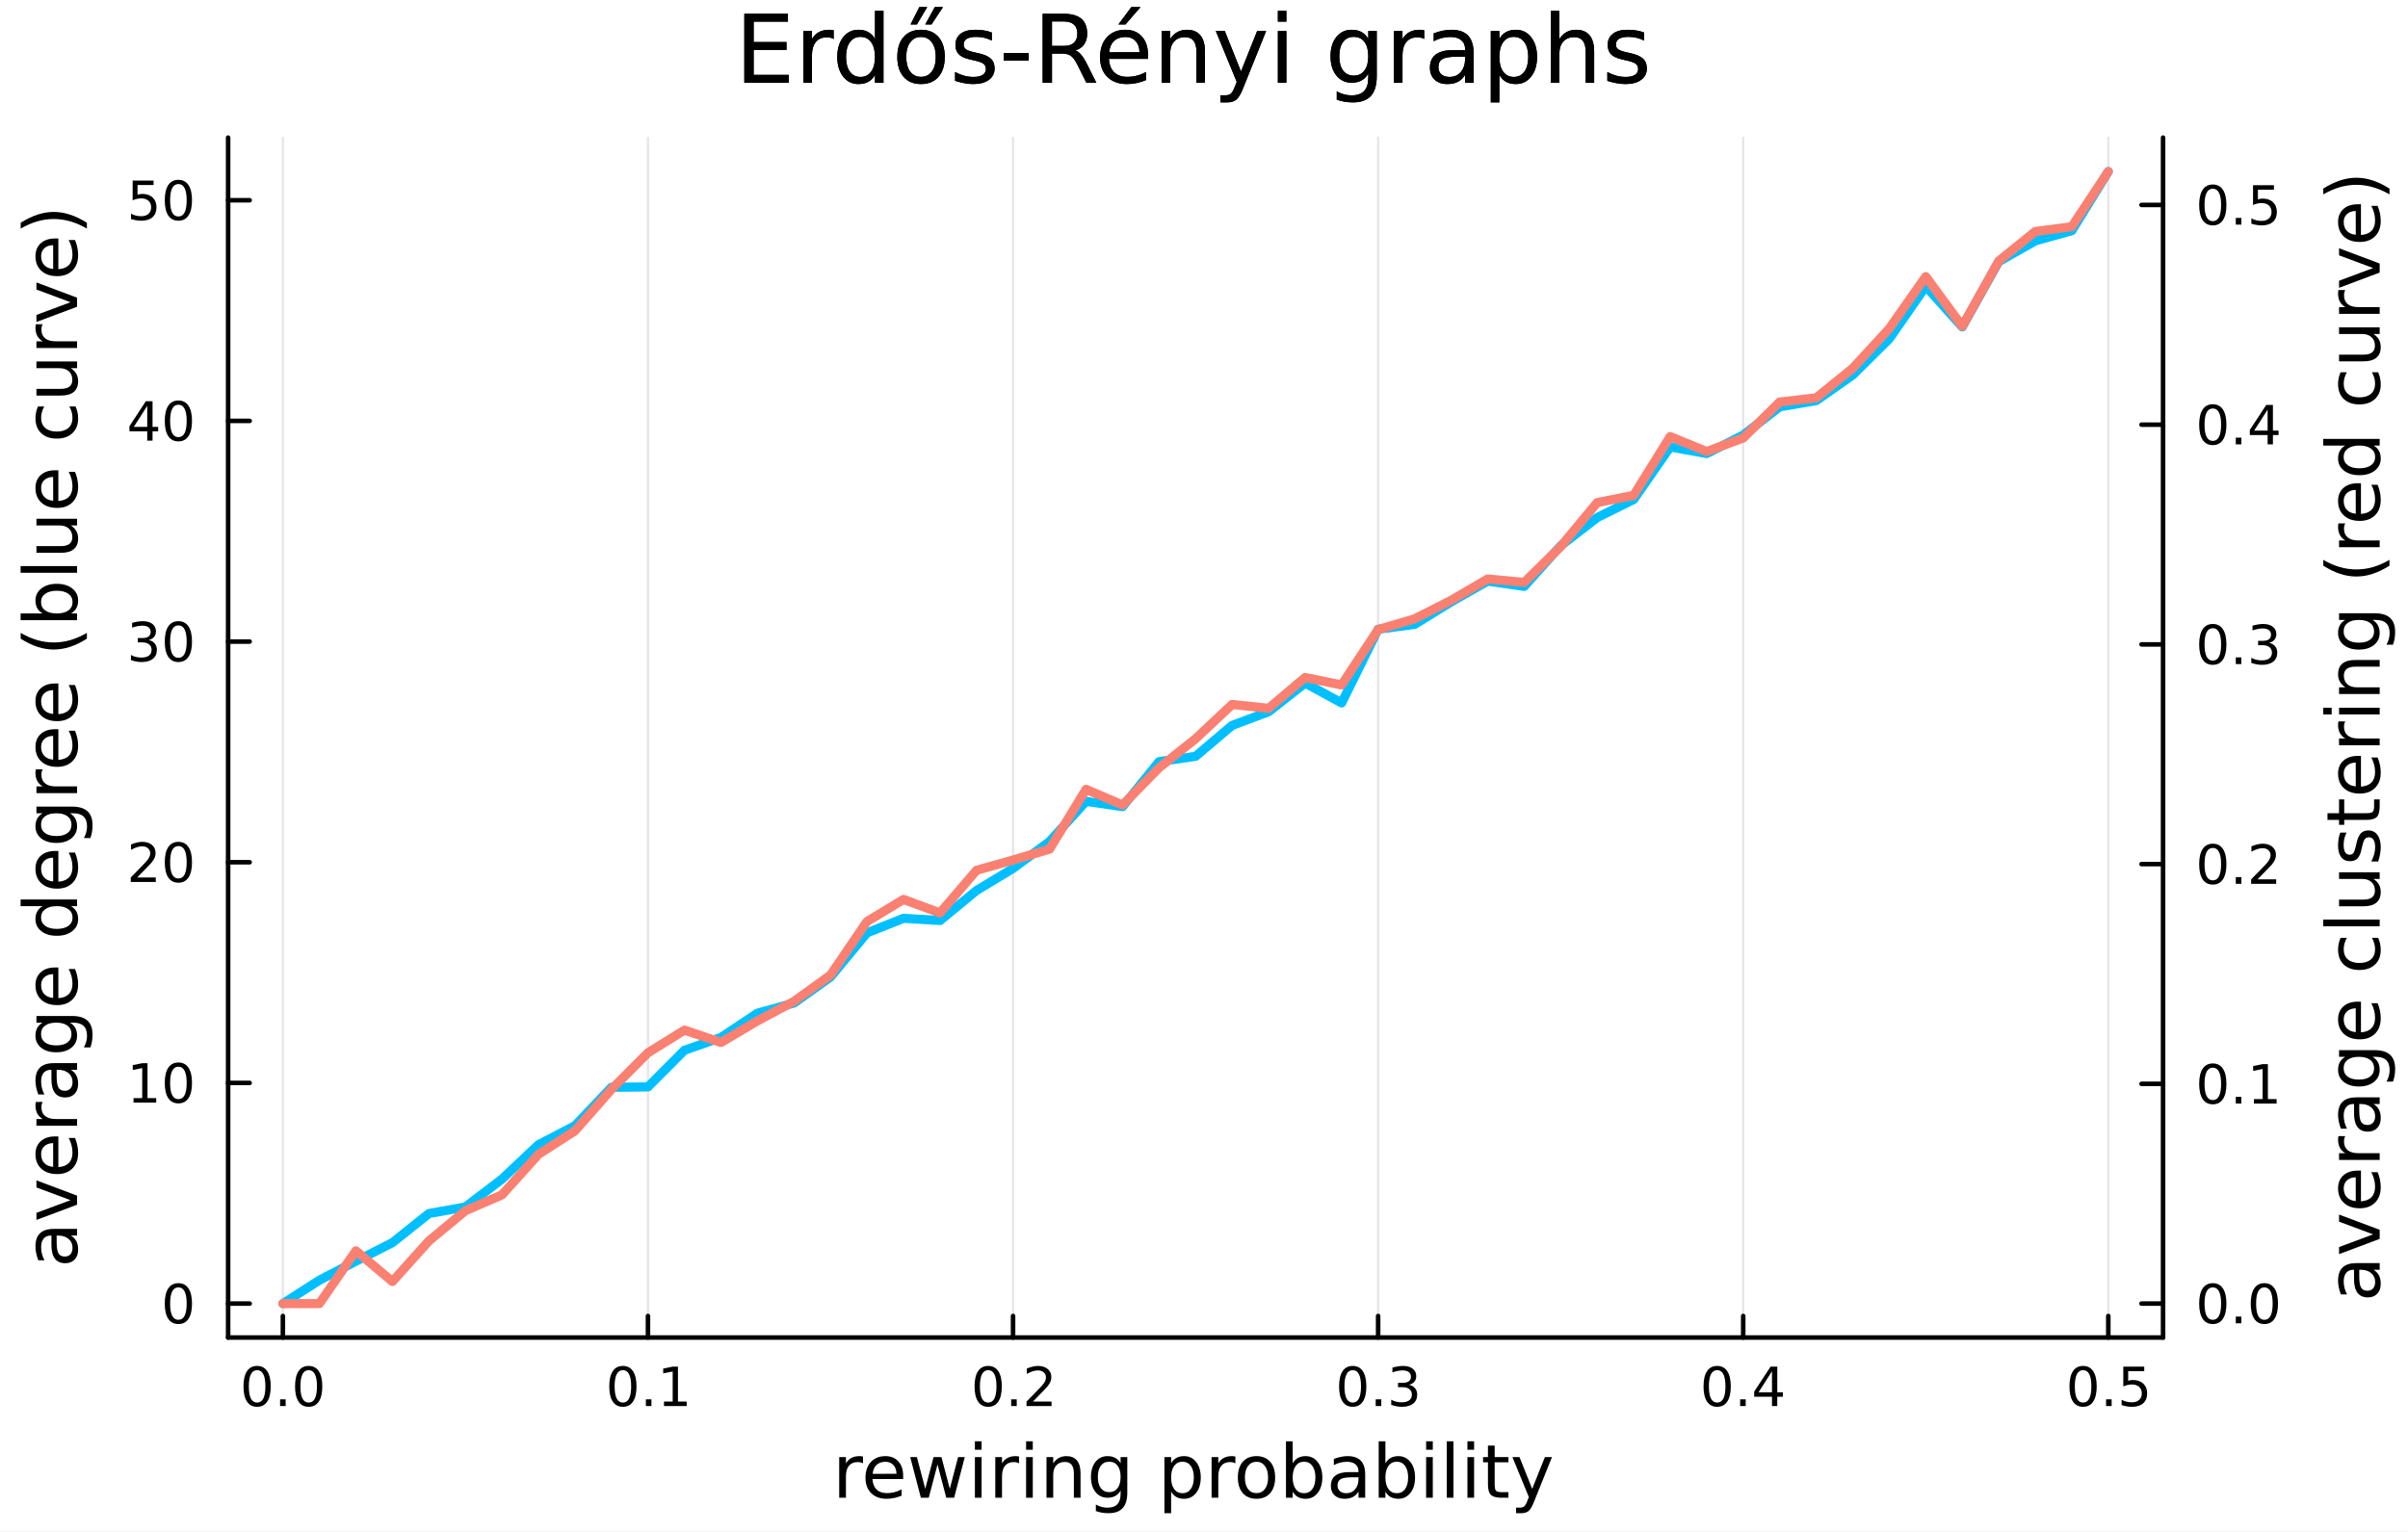 <?xml version="1.0" encoding="utf-8"?>
<svg xmlns="http://www.w3.org/2000/svg" xmlns:xlink="http://www.w3.org/1999/xlink" width="528" height="336" viewBox="0 0 2112 1344">
<rect x="0" y="0" width="2112" height="1344" fill="#333333" stroke="none"/>
<defs>
  <clipPath id="clip390">
    <rect x="0" y="0" width="2112" height="1344"/>
  </clipPath>
</defs>
<path clip-path="url(#clip390)" d="M0 1344 L2112 1344 L2112 0 L0 0  Z" fill="#ffffff" fill-rule="evenodd" fill-opacity="1"/>
<defs>
  <clipPath id="clip391">
    <rect x="422" y="0" width="1479" height="1344"/>
  </clipPath>
</defs>
<path clip-path="url(#clip390)" d="M200.081 1173.47 L1897.17 1173.47 L1897.17 120.723 L200.081 120.723  Z" fill="#ffffff" fill-rule="evenodd" fill-opacity="1"/>
<defs>
  <clipPath id="clip392">
    <rect x="200" y="120" width="1698" height="1054"/>
  </clipPath>
</defs>
<polyline clip-path="url(#clip392)" style="stroke:#000000; stroke-linecap:round; stroke-linejoin:round; stroke-width:2; stroke-opacity:0.1; fill:none" points="248.112,1173.47 248.112,120.723 "/>
<polyline clip-path="url(#clip392)" style="stroke:#000000; stroke-linecap:round; stroke-linejoin:round; stroke-width:2; stroke-opacity:0.1; fill:none" points="568.318,1173.47 568.318,120.723 "/>
<polyline clip-path="url(#clip392)" style="stroke:#000000; stroke-linecap:round; stroke-linejoin:round; stroke-width:2; stroke-opacity:0.1; fill:none" points="888.524,1173.47 888.524,120.723 "/>
<polyline clip-path="url(#clip392)" style="stroke:#000000; stroke-linecap:round; stroke-linejoin:round; stroke-width:2; stroke-opacity:0.1; fill:none" points="1208.73,1173.47 1208.73,120.723 "/>
<polyline clip-path="url(#clip392)" style="stroke:#000000; stroke-linecap:round; stroke-linejoin:round; stroke-width:2; stroke-opacity:0.1; fill:none" points="1528.94,1173.47 1528.94,120.723 "/>
<polyline clip-path="url(#clip392)" style="stroke:#000000; stroke-linecap:round; stroke-linejoin:round; stroke-width:2; stroke-opacity:0.1; fill:none" points="1849.14,1173.47 1849.14,120.723 "/>
<polyline clip-path="url(#clip390)" style="stroke:#000000; stroke-linecap:round; stroke-linejoin:round; stroke-width:4; stroke-opacity:1; fill:none" points="200.081,1173.47 1897.17,1173.47 "/>
<polyline clip-path="url(#clip390)" style="stroke:#000000; stroke-linecap:round; stroke-linejoin:round; stroke-width:4; stroke-opacity:1; fill:none" points="248.112,1173.47 248.112,1154.57 "/>
<polyline clip-path="url(#clip390)" style="stroke:#000000; stroke-linecap:round; stroke-linejoin:round; stroke-width:4; stroke-opacity:1; fill:none" points="568.318,1173.47 568.318,1154.57 "/>
<polyline clip-path="url(#clip390)" style="stroke:#000000; stroke-linecap:round; stroke-linejoin:round; stroke-width:4; stroke-opacity:1; fill:none" points="888.524,1173.47 888.524,1154.57 "/>
<polyline clip-path="url(#clip390)" style="stroke:#000000; stroke-linecap:round; stroke-linejoin:round; stroke-width:4; stroke-opacity:1; fill:none" points="1208.73,1173.47 1208.73,1154.57 "/>
<polyline clip-path="url(#clip390)" style="stroke:#000000; stroke-linecap:round; stroke-linejoin:round; stroke-width:4; stroke-opacity:1; fill:none" points="1528.94,1173.47 1528.94,1154.57 "/>
<polyline clip-path="url(#clip390)" style="stroke:#000000; stroke-linecap:round; stroke-linejoin:round; stroke-width:4; stroke-opacity:1; fill:none" points="1849.14,1173.47 1849.14,1154.57 "/>
<path clip-path="url(#clip390)" d="M225.496 1202.09 Q221.885 1202.09 220.056 1205.65 Q218.251 1209.19 218.251 1216.32 Q218.251 1223.43 220.056 1226.99 Q221.885 1230.53 225.496 1230.53 Q229.131 1230.53 230.936 1226.99 Q232.765 1223.43 232.765 1216.32 Q232.765 1209.19 230.936 1205.65 Q229.131 1202.09 225.496 1202.09 M225.496 1198.38 Q231.306 1198.38 234.362 1202.99 Q237.441 1207.57 237.441 1216.32 Q237.441 1225.05 234.362 1229.65 Q231.306 1234.24 225.496 1234.24 Q219.686 1234.24 216.607 1229.65 Q213.552 1225.05 213.552 1216.32 Q213.552 1207.57 216.607 1202.99 Q219.686 1198.38 225.496 1198.38 Z" fill="#000000" fill-rule="nonzero" fill-opacity="1" /><path clip-path="url(#clip390)" d="M245.658 1227.69 L250.542 1227.69 L250.542 1233.57 L245.658 1233.57 L245.658 1227.69 Z" fill="#000000" fill-rule="nonzero" fill-opacity="1" /><path clip-path="url(#clip390)" d="M270.728 1202.09 Q267.116 1202.09 265.288 1205.65 Q263.482 1209.19 263.482 1216.32 Q263.482 1223.43 265.288 1226.99 Q267.116 1230.53 270.728 1230.53 Q274.362 1230.53 276.167 1226.99 Q277.996 1223.43 277.996 1216.32 Q277.996 1209.19 276.167 1205.65 Q274.362 1202.09 270.728 1202.09 M270.728 1198.38 Q276.538 1198.38 279.593 1202.99 Q282.672 1207.57 282.672 1216.32 Q282.672 1225.05 279.593 1229.65 Q276.538 1234.24 270.728 1234.24 Q264.917 1234.24 261.839 1229.65 Q258.783 1225.05 258.783 1216.32 Q258.783 1207.57 261.839 1202.99 Q264.917 1198.38 270.728 1198.38 Z" fill="#000000" fill-rule="nonzero" fill-opacity="1" /><path clip-path="url(#clip390)" d="M546.316 1202.09 Q542.705 1202.09 540.876 1205.65 Q539.071 1209.19 539.071 1216.32 Q539.071 1223.43 540.876 1226.99 Q542.705 1230.53 546.316 1230.53 Q549.95 1230.53 551.756 1226.99 Q553.584 1223.43 553.584 1216.32 Q553.584 1209.19 551.756 1205.65 Q549.95 1202.09 546.316 1202.09 M546.316 1198.38 Q552.126 1198.38 555.182 1202.99 Q558.26 1207.57 558.26 1216.32 Q558.26 1225.05 555.182 1229.65 Q552.126 1234.24 546.316 1234.24 Q540.506 1234.24 537.427 1229.65 Q534.372 1225.05 534.372 1216.32 Q534.372 1207.57 537.427 1202.99 Q540.506 1198.38 546.316 1198.38 Z" fill="#000000" fill-rule="nonzero" fill-opacity="1" /><path clip-path="url(#clip390)" d="M566.478 1227.69 L571.362 1227.69 L571.362 1233.57 L566.478 1233.57 L566.478 1227.69 Z" fill="#000000" fill-rule="nonzero" fill-opacity="1" /><path clip-path="url(#clip390)" d="M582.357 1229.63 L589.996 1229.63 L589.996 1203.27 L581.686 1204.93 L581.686 1200.67 L589.95 1199.01 L594.626 1199.01 L594.626 1229.63 L602.265 1229.63 L602.265 1233.57 L582.357 1233.57 L582.357 1229.63 Z" fill="#000000" fill-rule="nonzero" fill-opacity="1" /><path clip-path="url(#clip390)" d="M866.707 1202.09 Q863.096 1202.09 861.267 1205.65 Q859.462 1209.19 859.462 1216.32 Q859.462 1223.43 861.267 1226.99 Q863.096 1230.53 866.707 1230.53 Q870.341 1230.53 872.147 1226.99 Q873.976 1223.43 873.976 1216.32 Q873.976 1209.19 872.147 1205.65 Q870.341 1202.09 866.707 1202.09 M866.707 1198.38 Q872.517 1198.38 875.573 1202.99 Q878.652 1207.57 878.652 1216.32 Q878.652 1225.05 875.573 1229.65 Q872.517 1234.24 866.707 1234.24 Q860.897 1234.24 857.818 1229.65 Q854.763 1225.05 854.763 1216.32 Q854.763 1207.57 857.818 1202.99 Q860.897 1198.38 866.707 1198.38 Z" fill="#000000" fill-rule="nonzero" fill-opacity="1" /><path clip-path="url(#clip390)" d="M886.869 1227.69 L891.753 1227.69 L891.753 1233.57 L886.869 1233.57 L886.869 1227.69 Z" fill="#000000" fill-rule="nonzero" fill-opacity="1" /><path clip-path="url(#clip390)" d="M905.966 1229.63 L922.286 1229.63 L922.286 1233.57 L900.341 1233.57 L900.341 1229.63 Q903.003 1226.88 907.587 1222.25 Q912.193 1217.59 913.374 1216.25 Q915.619 1213.73 916.499 1211.99 Q917.401 1210.23 917.401 1208.54 Q917.401 1205.79 915.457 1204.05 Q913.536 1202.32 910.434 1202.32 Q908.235 1202.32 905.781 1203.08 Q903.351 1203.84 900.573 1205.4 L900.573 1200.67 Q903.397 1199.54 905.851 1198.96 Q908.304 1198.38 910.341 1198.38 Q915.712 1198.38 918.906 1201.07 Q922.1 1203.75 922.1 1208.24 Q922.1 1210.37 921.29 1212.29 Q920.503 1214.19 918.397 1216.78 Q917.818 1217.46 914.716 1220.67 Q911.614 1223.87 905.966 1229.63 Z" fill="#000000" fill-rule="nonzero" fill-opacity="1" /><path clip-path="url(#clip390)" d="M1186.44 1202.09 Q1182.83 1202.09 1181 1205.65 Q1179.19 1209.19 1179.19 1216.32 Q1179.19 1223.43 1181 1226.99 Q1182.83 1230.53 1186.44 1230.53 Q1190.07 1230.53 1191.88 1226.99 Q1193.71 1223.43 1193.71 1216.32 Q1193.71 1209.19 1191.88 1205.65 Q1190.07 1202.09 1186.44 1202.09 M1186.44 1198.38 Q1192.25 1198.38 1195.3 1202.99 Q1198.38 1207.57 1198.38 1216.32 Q1198.38 1225.05 1195.3 1229.65 Q1192.25 1234.24 1186.44 1234.24 Q1180.63 1234.24 1177.55 1229.65 Q1174.49 1225.05 1174.49 1216.32 Q1174.49 1207.57 1177.55 1202.99 Q1180.63 1198.38 1186.44 1198.38 Z" fill="#000000" fill-rule="nonzero" fill-opacity="1" /><path clip-path="url(#clip390)" d="M1206.6 1227.69 L1211.49 1227.69 L1211.49 1233.57 L1206.6 1233.57 L1206.6 1227.69 Z" fill="#000000" fill-rule="nonzero" fill-opacity="1" /><path clip-path="url(#clip390)" d="M1235.84 1214.93 Q1239.19 1215.65 1241.07 1217.92 Q1242.97 1220.19 1242.97 1223.52 Q1242.97 1228.64 1239.45 1231.44 Q1235.93 1234.24 1229.45 1234.24 Q1227.27 1234.24 1224.96 1233.8 Q1222.67 1233.38 1220.21 1232.53 L1220.21 1228.01 Q1222.16 1229.15 1224.47 1229.72 Q1226.79 1230.3 1229.31 1230.3 Q1233.71 1230.3 1236 1228.57 Q1238.31 1226.83 1238.31 1223.52 Q1238.31 1220.46 1236.16 1218.75 Q1234.03 1217.02 1230.21 1217.02 L1226.18 1217.02 L1226.18 1213.17 L1230.4 1213.17 Q1233.85 1213.17 1235.67 1211.81 Q1237.5 1210.42 1237.5 1207.83 Q1237.5 1205.16 1235.61 1203.75 Q1233.73 1202.32 1230.21 1202.32 Q1228.29 1202.32 1226.09 1202.73 Q1223.89 1203.15 1221.25 1204.03 L1221.25 1199.86 Q1223.92 1199.12 1226.23 1198.75 Q1228.57 1198.38 1230.63 1198.38 Q1235.95 1198.38 1239.05 1200.81 Q1242.16 1203.22 1242.16 1207.34 Q1242.16 1210.21 1240.51 1212.2 Q1238.87 1214.17 1235.84 1214.93 Z" fill="#000000" fill-rule="nonzero" fill-opacity="1" /><path clip-path="url(#clip390)" d="M1506.08 1202.09 Q1502.47 1202.09 1500.64 1205.65 Q1498.83 1209.19 1498.83 1216.32 Q1498.83 1223.43 1500.64 1226.99 Q1502.47 1230.53 1506.08 1230.53 Q1509.71 1230.53 1511.52 1226.99 Q1513.35 1223.43 1513.35 1216.32 Q1513.35 1209.19 1511.52 1205.65 Q1509.71 1202.09 1506.08 1202.09 M1506.08 1198.38 Q1511.89 1198.38 1514.94 1202.99 Q1518.02 1207.57 1518.02 1216.32 Q1518.02 1225.05 1514.94 1229.65 Q1511.89 1234.24 1506.08 1234.24 Q1500.27 1234.24 1497.19 1229.65 Q1494.13 1225.05 1494.13 1216.32 Q1494.13 1207.57 1497.19 1202.99 Q1500.27 1198.38 1506.08 1198.38 Z" fill="#000000" fill-rule="nonzero" fill-opacity="1" /><path clip-path="url(#clip390)" d="M1526.24 1227.69 L1531.12 1227.69 L1531.12 1233.57 L1526.24 1233.57 L1526.24 1227.69 Z" fill="#000000" fill-rule="nonzero" fill-opacity="1" /><path clip-path="url(#clip390)" d="M1554.16 1203.08 L1542.35 1221.53 L1554.16 1221.53 L1554.16 1203.08 M1552.93 1199.01 L1558.81 1199.01 L1558.81 1221.53 L1563.74 1221.53 L1563.74 1225.42 L1558.81 1225.42 L1558.81 1233.57 L1554.16 1233.57 L1554.16 1225.42 L1538.55 1225.42 L1538.55 1220.9 L1552.93 1199.01 Z" fill="#000000" fill-rule="nonzero" fill-opacity="1" /><path clip-path="url(#clip390)" d="M1827.02 1202.09 Q1823.41 1202.09 1821.59 1205.65 Q1819.78 1209.19 1819.78 1216.32 Q1819.78 1223.43 1821.59 1226.99 Q1823.41 1230.53 1827.02 1230.53 Q1830.66 1230.53 1832.46 1226.99 Q1834.29 1223.43 1834.29 1216.32 Q1834.29 1209.19 1832.46 1205.65 Q1830.66 1202.09 1827.02 1202.09 M1827.02 1198.38 Q1832.84 1198.38 1835.89 1202.99 Q1838.97 1207.57 1838.97 1216.32 Q1838.97 1225.05 1835.89 1229.65 Q1832.84 1234.24 1827.02 1234.24 Q1821.21 1234.24 1818.14 1229.65 Q1815.08 1225.05 1815.08 1216.32 Q1815.08 1207.57 1818.14 1202.99 Q1821.21 1198.38 1827.02 1198.38 Z" fill="#000000" fill-rule="nonzero" fill-opacity="1" /><path clip-path="url(#clip390)" d="M1847.19 1227.69 L1852.07 1227.69 L1852.07 1233.57 L1847.19 1233.57 L1847.19 1227.69 Z" fill="#000000" fill-rule="nonzero" fill-opacity="1" /><path clip-path="url(#clip390)" d="M1862.3 1199.01 L1880.66 1199.01 L1880.66 1202.94 L1866.58 1202.94 L1866.58 1211.41 Q1867.6 1211.07 1868.62 1210.9 Q1869.64 1210.72 1870.66 1210.72 Q1876.45 1210.72 1879.83 1213.89 Q1883.21 1217.06 1883.21 1222.48 Q1883.21 1228.06 1879.73 1231.16 Q1876.26 1234.24 1869.94 1234.24 Q1867.77 1234.24 1865.5 1233.87 Q1863.25 1233.5 1860.84 1232.76 L1860.84 1228.06 Q1862.93 1229.19 1865.15 1229.75 Q1867.37 1230.3 1869.85 1230.3 Q1873.85 1230.3 1876.19 1228.2 Q1878.53 1226.09 1878.53 1222.48 Q1878.53 1218.87 1876.19 1216.76 Q1873.85 1214.65 1869.85 1214.65 Q1867.97 1214.65 1866.1 1215.07 Q1864.25 1215.49 1862.3 1216.37 L1862.3 1199.01 Z" fill="#000000" fill-rule="nonzero" fill-opacity="1" /><path clip-path="url(#clip390)" d="M756.935 1283.84 Q755.948 1283.27 754.77 1283.01 Q753.625 1282.73 752.224 1282.73 Q747.259 1282.73 744.585 1285.97 Q741.944 1289.19 741.944 1295.24 L741.944 1314.01 L736.055 1314.01 L736.055 1278.37 L741.944 1278.37 L741.944 1283.9 Q743.79 1280.66 746.75 1279.1 Q749.71 1277.51 753.943 1277.51 Q754.548 1277.51 755.28 1277.6 Q756.012 1277.67 756.903 1277.83 L756.935 1283.84 Z" fill="#000000" fill-rule="nonzero" fill-opacity="1" /><path clip-path="url(#clip390)" d="M792.137 1294.73 L792.137 1297.59 L765.21 1297.59 Q765.592 1303.64 768.839 1306.82 Q772.117 1309.97 777.942 1309.97 Q781.315 1309.97 784.466 1309.14 Q787.649 1308.32 790.768 1306.66 L790.768 1312.2 Q787.617 1313.54 784.307 1314.24 Q780.997 1314.94 777.591 1314.94 Q769.061 1314.94 764.064 1309.97 Q759.099 1305.01 759.099 1296.54 Q759.099 1287.79 763.81 1282.66 Q768.552 1277.51 776.573 1277.51 Q783.766 1277.51 787.936 1282.15 Q792.137 1286.77 792.137 1294.73 M786.281 1293.01 Q786.217 1288.2 783.575 1285.34 Q780.965 1282.47 776.637 1282.47 Q771.735 1282.47 768.775 1285.24 Q765.847 1288.01 765.401 1293.04 L786.281 1293.01 Z" fill="#000000" fill-rule="nonzero" fill-opacity="1" /><path clip-path="url(#clip390)" d="M798.344 1278.37 L804.2 1278.37 L811.521 1306.18 L818.809 1278.37 L825.716 1278.37 L833.037 1306.18 L840.326 1278.37 L846.182 1278.37 L836.856 1314.01 L829.949 1314.01 L822.279 1284.8 L814.576 1314.01 L807.669 1314.01 L798.344 1278.37 Z" fill="#000000" fill-rule="nonzero" fill-opacity="1" /><path clip-path="url(#clip390)" d="M855.062 1278.37 L860.919 1278.37 L860.919 1314.01 L855.062 1314.01 L855.062 1278.37 M855.062 1264.49 L860.919 1264.49 L860.919 1271.91 L855.062 1271.91 L855.062 1264.49 Z" fill="#000000" fill-rule="nonzero" fill-opacity="1" /><path clip-path="url(#clip390)" d="M893.829 1283.84 Q892.843 1283.27 891.665 1283.01 Q890.519 1282.73 889.119 1282.73 Q884.153 1282.73 881.48 1285.97 Q878.838 1289.19 878.838 1295.24 L878.838 1314.01 L872.95 1314.01 L872.95 1278.37 L878.838 1278.37 L878.838 1283.9 Q880.684 1280.66 883.644 1279.1 Q886.604 1277.51 890.837 1277.51 Q891.442 1277.51 892.174 1277.6 Q892.906 1277.67 893.797 1277.83 L893.829 1283.84 Z" fill="#000000" fill-rule="nonzero" fill-opacity="1" /><path clip-path="url(#clip390)" d="M899.972 1278.37 L905.829 1278.37 L905.829 1314.01 L899.972 1314.01 L899.972 1278.37 M899.972 1264.49 L905.829 1264.49 L905.829 1271.91 L899.972 1271.91 L899.972 1264.49 Z" fill="#000000" fill-rule="nonzero" fill-opacity="1" /><path clip-path="url(#clip390)" d="M947.715 1292.5 L947.715 1314.01 L941.859 1314.01 L941.859 1292.69 Q941.859 1287.63 939.885 1285.11 Q937.912 1282.6 933.965 1282.6 Q929.223 1282.6 926.485 1285.62 Q923.748 1288.65 923.748 1293.87 L923.748 1314.01 L917.86 1314.01 L917.86 1278.37 L923.748 1278.37 L923.748 1283.9 Q925.849 1280.69 928.682 1279.1 Q931.546 1277.51 935.27 1277.51 Q941.413 1277.51 944.564 1281.33 Q947.715 1285.11 947.715 1292.5 Z" fill="#000000" fill-rule="nonzero" fill-opacity="1" /><path clip-path="url(#clip390)" d="M982.854 1295.78 Q982.854 1289.41 980.212 1285.91 Q977.602 1282.41 972.86 1282.41 Q968.149 1282.41 965.507 1285.91 Q962.897 1289.41 962.897 1295.78 Q962.897 1302.11 965.507 1305.61 Q968.149 1309.11 972.86 1309.11 Q977.602 1309.11 980.212 1305.61 Q982.854 1302.11 982.854 1295.78 M988.71 1309.59 Q988.71 1318.69 984.668 1323.12 Q980.626 1327.57 972.287 1327.57 Q969.199 1327.57 966.462 1327.1 Q963.725 1326.65 961.147 1325.7 L961.147 1320 Q963.725 1321.4 966.239 1322.07 Q968.754 1322.74 971.364 1322.74 Q977.125 1322.74 979.989 1319.71 Q982.854 1316.72 982.854 1310.64 L982.854 1307.74 Q981.039 1310.9 978.207 1312.46 Q975.374 1314.01 971.427 1314.01 Q964.871 1314.01 960.86 1309.02 Q956.85 1304.02 956.85 1295.78 Q956.85 1287.5 960.86 1282.5 Q964.871 1277.51 971.427 1277.51 Q975.374 1277.51 978.207 1279.07 Q981.039 1280.63 982.854 1283.78 L982.854 1278.37 L988.71 1278.37 L988.71 1309.59 Z" fill="#000000" fill-rule="nonzero" fill-opacity="1" /><path clip-path="url(#clip390)" d="M1027.16 1308.67 L1027.16 1327.57 L1021.27 1327.57 L1021.27 1278.37 L1027.16 1278.37 L1027.16 1283.78 Q1029.01 1280.59 1031.81 1279.07 Q1034.64 1277.51 1038.55 1277.51 Q1045.05 1277.51 1049.09 1282.66 Q1053.16 1287.82 1053.16 1296.22 Q1053.16 1304.63 1049.09 1309.78 Q1045.05 1314.94 1038.55 1314.94 Q1034.64 1314.94 1031.81 1313.41 Q1029.01 1311.85 1027.16 1308.67 M1047.08 1296.22 Q1047.08 1289.76 1044.41 1286.1 Q1041.77 1282.41 1037.12 1282.41 Q1032.47 1282.41 1029.8 1286.1 Q1027.16 1289.76 1027.16 1296.22 Q1027.16 1302.68 1029.8 1306.38 Q1032.47 1310.04 1037.12 1310.04 Q1041.77 1310.04 1044.41 1306.38 Q1047.08 1302.68 1047.08 1296.22 Z" fill="#000000" fill-rule="nonzero" fill-opacity="1" /><path clip-path="url(#clip390)" d="M1083.53 1283.84 Q1082.54 1283.27 1081.36 1283.01 Q1080.22 1282.73 1078.82 1282.73 Q1073.85 1282.73 1071.18 1285.97 Q1068.54 1289.19 1068.54 1295.24 L1068.54 1314.01 L1062.65 1314.01 L1062.65 1278.37 L1068.54 1278.37 L1068.54 1283.9 Q1070.38 1280.66 1073.34 1279.1 Q1076.3 1277.51 1080.54 1277.51 Q1081.14 1277.51 1081.87 1277.6 Q1082.6 1277.67 1083.5 1277.83 L1083.53 1283.84 Z" fill="#000000" fill-rule="nonzero" fill-opacity="1" /><path clip-path="url(#clip390)" d="M1102.05 1282.47 Q1097.34 1282.47 1094.6 1286.16 Q1091.87 1289.83 1091.87 1296.22 Q1091.87 1302.62 1094.57 1306.31 Q1097.31 1309.97 1102.05 1309.97 Q1106.73 1309.97 1109.47 1306.28 Q1112.2 1302.59 1112.2 1296.22 Q1112.2 1289.89 1109.47 1286.2 Q1106.73 1282.47 1102.05 1282.47 M1102.05 1277.51 Q1109.69 1277.51 1114.05 1282.47 Q1118.41 1287.44 1118.41 1296.22 Q1118.41 1304.98 1114.05 1309.97 Q1109.69 1314.94 1102.05 1314.94 Q1094.38 1314.94 1090.02 1309.97 Q1085.69 1304.98 1085.69 1296.22 Q1085.69 1287.44 1090.02 1282.47 Q1094.38 1277.51 1102.05 1277.51 Z" fill="#000000" fill-rule="nonzero" fill-opacity="1" /><path clip-path="url(#clip390)" d="M1153.71 1296.22 Q1153.71 1289.76 1151.04 1286.1 Q1148.39 1282.41 1143.75 1282.41 Q1139.1 1282.41 1136.43 1286.1 Q1133.78 1289.76 1133.78 1296.22 Q1133.78 1302.68 1136.43 1306.38 Q1139.1 1310.04 1143.75 1310.04 Q1148.39 1310.04 1151.04 1306.38 Q1153.71 1302.68 1153.71 1296.22 M1133.78 1283.78 Q1135.63 1280.59 1138.43 1279.07 Q1141.26 1277.51 1145.18 1277.51 Q1151.67 1277.51 1155.71 1282.66 Q1159.79 1287.82 1159.79 1296.22 Q1159.79 1304.63 1155.71 1309.78 Q1151.67 1314.94 1145.18 1314.94 Q1141.26 1314.94 1138.43 1313.41 Q1135.63 1311.85 1133.78 1308.67 L1133.78 1314.01 L1127.9 1314.01 L1127.9 1264.49 L1133.78 1264.49 L1133.78 1283.78 Z" fill="#000000" fill-rule="nonzero" fill-opacity="1" /><path clip-path="url(#clip390)" d="M1185.7 1296.1 Q1178.6 1296.1 1175.86 1297.72 Q1173.12 1299.34 1173.12 1303.26 Q1173.12 1306.38 1175.16 1308.22 Q1177.23 1310.04 1180.76 1310.04 Q1185.63 1310.04 1188.56 1306.6 Q1191.52 1303.13 1191.52 1297.4 L1191.52 1296.1 L1185.7 1296.1 M1197.38 1293.68 L1197.38 1314.01 L1191.52 1314.01 L1191.52 1308.6 Q1189.52 1311.85 1186.52 1313.41 Q1183.53 1314.94 1179.2 1314.94 Q1173.73 1314.94 1170.48 1311.88 Q1167.27 1308.79 1167.27 1303.64 Q1167.27 1297.62 1171.28 1294.57 Q1175.32 1291.51 1183.31 1291.51 L1191.52 1291.51 L1191.52 1290.94 Q1191.52 1286.9 1188.85 1284.7 Q1186.21 1282.47 1181.4 1282.47 Q1178.34 1282.47 1175.45 1283.2 Q1172.55 1283.94 1169.88 1285.4 L1169.88 1279.99 Q1173.09 1278.75 1176.12 1278.14 Q1179.14 1277.51 1182 1277.51 Q1189.74 1277.51 1193.56 1281.52 Q1197.38 1285.53 1197.38 1293.68 Z" fill="#000000" fill-rule="nonzero" fill-opacity="1" /><path clip-path="url(#clip390)" d="M1235.03 1296.22 Q1235.03 1289.76 1232.36 1286.1 Q1229.72 1282.41 1225.07 1282.41 Q1220.42 1282.41 1217.75 1286.1 Q1215.11 1289.76 1215.11 1296.22 Q1215.11 1302.68 1217.75 1306.38 Q1220.42 1310.04 1225.07 1310.04 Q1229.72 1310.04 1232.36 1306.38 Q1235.03 1302.68 1235.03 1296.22 M1215.11 1283.78 Q1216.95 1280.59 1219.75 1279.07 Q1222.59 1277.51 1226.5 1277.51 Q1232.99 1277.51 1237.04 1282.66 Q1241.11 1287.82 1241.11 1296.22 Q1241.11 1304.63 1237.04 1309.78 Q1232.99 1314.94 1226.5 1314.94 Q1222.59 1314.94 1219.75 1313.41 Q1216.95 1311.85 1215.11 1308.67 L1215.11 1314.01 L1209.22 1314.01 L1209.22 1264.49 L1215.11 1264.49 L1215.11 1283.78 Z" fill="#000000" fill-rule="nonzero" fill-opacity="1" /><path clip-path="url(#clip390)" d="M1250.82 1278.37 L1256.67 1278.37 L1256.67 1314.01 L1250.82 1314.01 L1250.82 1278.37 M1250.82 1264.49 L1256.67 1264.49 L1256.67 1271.91 L1250.82 1271.91 L1250.82 1264.49 Z" fill="#000000" fill-rule="nonzero" fill-opacity="1" /><path clip-path="url(#clip390)" d="M1268.93 1264.49 L1274.78 1264.49 L1274.78 1314.01 L1268.93 1314.01 L1268.93 1264.49 Z" fill="#000000" fill-rule="nonzero" fill-opacity="1" /><path clip-path="url(#clip390)" d="M1287.04 1278.37 L1292.9 1278.37 L1292.9 1314.01 L1287.04 1314.01 L1287.04 1278.37 M1287.04 1264.49 L1292.9 1264.49 L1292.9 1271.91 L1287.04 1271.91 L1287.04 1264.49 Z" fill="#000000" fill-rule="nonzero" fill-opacity="1" /><path clip-path="url(#clip390)" d="M1310.94 1268.25 L1310.94 1278.37 L1323.01 1278.37 L1323.01 1282.92 L1310.94 1282.92 L1310.94 1302.27 Q1310.94 1306.63 1312.12 1307.87 Q1313.33 1309.11 1316.99 1309.11 L1323.01 1309.11 L1323.01 1314.01 L1316.99 1314.01 Q1310.21 1314.01 1307.63 1311.5 Q1305.05 1308.95 1305.05 1302.27 L1305.05 1282.92 L1300.76 1282.92 L1300.76 1278.37 L1305.05 1278.37 L1305.05 1268.25 L1310.94 1268.25 Z" fill="#000000" fill-rule="nonzero" fill-opacity="1" /><path clip-path="url(#clip390)" d="M1345.54 1317.32 Q1343.06 1323.69 1340.7 1325.63 Q1338.35 1327.57 1334.4 1327.57 L1329.72 1327.57 L1329.72 1322.67 L1333.16 1322.67 Q1335.58 1322.67 1336.91 1321.53 Q1338.25 1320.38 1339.87 1316.12 L1340.92 1313.44 L1326.51 1278.37 L1332.71 1278.37 L1343.85 1306.25 L1354.99 1278.37 L1361.2 1278.37 L1345.54 1317.32 Z" fill="#000000" fill-rule="nonzero" fill-opacity="1" /><polyline clip-path="url(#clip390)" style="stroke:#000000; stroke-linecap:round; stroke-linejoin:round; stroke-width:4; stroke-opacity:1; fill:none" points="200.081,1173.47 200.081,120.723 "/>
<polyline clip-path="url(#clip390)" style="stroke:#000000; stroke-linecap:round; stroke-linejoin:round; stroke-width:4; stroke-opacity:1; fill:none" points="200.081,1143.68 218.979,1143.68 "/>
<polyline clip-path="url(#clip390)" style="stroke:#000000; stroke-linecap:round; stroke-linejoin:round; stroke-width:4; stroke-opacity:1; fill:none" points="200.081,950.078 218.979,950.078 "/>
<polyline clip-path="url(#clip390)" style="stroke:#000000; stroke-linecap:round; stroke-linejoin:round; stroke-width:4; stroke-opacity:1; fill:none" points="200.081,756.48 218.979,756.48 "/>
<polyline clip-path="url(#clip390)" style="stroke:#000000; stroke-linecap:round; stroke-linejoin:round; stroke-width:4; stroke-opacity:1; fill:none" points="200.081,562.882 218.979,562.882 "/>
<polyline clip-path="url(#clip390)" style="stroke:#000000; stroke-linecap:round; stroke-linejoin:round; stroke-width:4; stroke-opacity:1; fill:none" points="200.081,369.284 218.979,369.284 "/>
<polyline clip-path="url(#clip390)" style="stroke:#000000; stroke-linecap:round; stroke-linejoin:round; stroke-width:4; stroke-opacity:1; fill:none" points="200.081,175.686 218.979,175.686 "/>
<path clip-path="url(#clip390)" d="M156.457 1129.47 Q152.846 1129.47 151.017 1133.04 Q149.211 1136.58 149.211 1143.71 Q149.211 1150.82 151.017 1154.38 Q152.846 1157.92 156.457 1157.92 Q160.091 1157.92 161.896 1154.38 Q163.725 1150.82 163.725 1143.71 Q163.725 1136.58 161.896 1133.04 Q160.091 1129.47 156.457 1129.47 M156.457 1125.77 Q162.267 1125.77 165.322 1130.38 Q168.401 1134.96 168.401 1143.71 Q168.401 1152.44 165.322 1157.04 Q162.267 1161.63 156.457 1161.63 Q150.646 1161.63 147.568 1157.04 Q144.512 1152.44 144.512 1143.71 Q144.512 1134.96 147.568 1130.38 Q150.646 1125.77 156.457 1125.77 Z" fill="#000000" fill-rule="nonzero" fill-opacity="1" /><path clip-path="url(#clip390)" d="M117.105 963.423 L124.744 963.423 L124.744 937.057 L116.434 938.724 L116.434 934.465 L124.698 932.798 L129.373 932.798 L129.373 963.423 L137.012 963.423 L137.012 967.358 L117.105 967.358 L117.105 963.423 Z" fill="#000000" fill-rule="nonzero" fill-opacity="1" /><path clip-path="url(#clip390)" d="M156.457 935.877 Q152.846 935.877 151.017 939.441 Q149.211 942.983 149.211 950.113 Q149.211 957.219 151.017 960.784 Q152.846 964.326 156.457 964.326 Q160.091 964.326 161.896 960.784 Q163.725 957.219 163.725 950.113 Q163.725 942.983 161.896 939.441 Q160.091 935.877 156.457 935.877 M156.457 932.173 Q162.267 932.173 165.322 936.779 Q168.401 941.363 168.401 950.113 Q168.401 958.839 165.322 963.446 Q162.267 968.029 156.457 968.029 Q150.646 968.029 147.568 963.446 Q144.512 958.839 144.512 950.113 Q144.512 941.363 147.568 936.779 Q150.646 932.173 156.457 932.173 Z" fill="#000000" fill-rule="nonzero" fill-opacity="1" /><path clip-path="url(#clip390)" d="M120.323 769.825 L136.642 769.825 L136.642 773.76 L114.698 773.76 L114.698 769.825 Q117.36 767.07 121.943 762.44 Q126.549 757.788 127.73 756.445 Q129.975 753.922 130.855 752.186 Q131.758 750.427 131.758 748.737 Q131.758 745.982 129.813 744.246 Q127.892 742.51 124.79 742.51 Q122.591 742.51 120.137 743.274 Q117.707 744.038 114.929 745.589 L114.929 740.866 Q117.753 739.732 120.207 739.154 Q122.66 738.575 124.698 738.575 Q130.068 738.575 133.262 741.26 Q136.457 743.945 136.457 748.436 Q136.457 750.565 135.647 752.487 Q134.859 754.385 132.753 756.977 Q132.174 757.649 129.072 760.866 Q125.971 764.061 120.323 769.825 Z" fill="#000000" fill-rule="nonzero" fill-opacity="1" /><path clip-path="url(#clip390)" d="M156.457 742.279 Q152.846 742.279 151.017 745.843 Q149.211 749.385 149.211 756.515 Q149.211 763.621 151.017 767.186 Q152.846 770.727 156.457 770.727 Q160.091 770.727 161.896 767.186 Q163.725 763.621 163.725 756.515 Q163.725 749.385 161.896 745.843 Q160.091 742.279 156.457 742.279 M156.457 738.575 Q162.267 738.575 165.322 743.181 Q168.401 747.765 168.401 756.515 Q168.401 765.241 165.322 769.848 Q162.267 774.431 156.457 774.431 Q150.646 774.431 147.568 769.848 Q144.512 765.241 144.512 756.515 Q144.512 747.765 147.568 743.181 Q150.646 738.575 156.457 738.575 Z" fill="#000000" fill-rule="nonzero" fill-opacity="1" /><path clip-path="url(#clip390)" d="M130.461 561.528 Q133.818 562.245 135.693 564.514 Q137.591 566.782 137.591 570.115 Q137.591 575.231 134.072 578.032 Q130.554 580.833 124.073 580.833 Q121.897 580.833 119.582 580.393 Q117.29 579.977 114.836 579.12 L114.836 574.606 Q116.781 575.74 119.096 576.319 Q121.41 576.898 123.934 576.898 Q128.332 576.898 130.623 575.162 Q132.938 573.426 132.938 570.115 Q132.938 567.06 130.785 565.347 Q128.656 563.611 124.836 563.611 L120.809 563.611 L120.809 559.768 L125.022 559.768 Q128.471 559.768 130.299 558.403 Q132.128 557.014 132.128 554.421 Q132.128 551.759 130.23 550.347 Q128.355 548.912 124.836 548.912 Q122.915 548.912 120.716 549.329 Q118.517 549.745 115.878 550.625 L115.878 546.458 Q118.54 545.717 120.855 545.347 Q123.193 544.977 125.253 544.977 Q130.577 544.977 133.679 547.407 Q136.781 549.815 136.781 553.935 Q136.781 556.805 135.137 558.796 Q133.494 560.764 130.461 561.528 Z" fill="#000000" fill-rule="nonzero" fill-opacity="1" /><path clip-path="url(#clip390)" d="M156.457 548.68 Q152.846 548.68 151.017 552.245 Q149.211 555.787 149.211 562.916 Q149.211 570.023 151.017 573.588 Q152.846 577.129 156.457 577.129 Q160.091 577.129 161.896 573.588 Q163.725 570.023 163.725 562.916 Q163.725 555.787 161.896 552.245 Q160.091 548.68 156.457 548.68 M156.457 544.977 Q162.267 544.977 165.322 549.583 Q168.401 554.166 168.401 562.916 Q168.401 571.643 165.322 576.25 Q162.267 580.833 156.457 580.833 Q150.646 580.833 147.568 576.25 Q144.512 571.643 144.512 562.916 Q144.512 554.166 147.568 549.583 Q150.646 544.977 156.457 544.977 Z" fill="#000000" fill-rule="nonzero" fill-opacity="1" /><path clip-path="url(#clip390)" d="M129.142 356.078 L117.336 374.527 L129.142 374.527 L129.142 356.078 M127.915 352.004 L133.795 352.004 L133.795 374.527 L138.725 374.527 L138.725 378.416 L133.795 378.416 L133.795 386.564 L129.142 386.564 L129.142 378.416 L113.54 378.416 L113.54 373.902 L127.915 352.004 Z" fill="#000000" fill-rule="nonzero" fill-opacity="1" /><path clip-path="url(#clip390)" d="M156.457 355.082 Q152.846 355.082 151.017 358.647 Q149.211 362.189 149.211 369.318 Q149.211 376.425 151.017 379.99 Q152.846 383.531 156.457 383.531 Q160.091 383.531 161.896 379.99 Q163.725 376.425 163.725 369.318 Q163.725 362.189 161.896 358.647 Q160.091 355.082 156.457 355.082 M156.457 351.379 Q162.267 351.379 165.322 355.985 Q168.401 360.568 168.401 369.318 Q168.401 378.045 165.322 382.652 Q162.267 387.235 156.457 387.235 Q150.646 387.235 147.568 382.652 Q144.512 378.045 144.512 369.318 Q144.512 360.568 147.568 355.985 Q150.646 351.379 156.457 351.379 Z" fill="#000000" fill-rule="nonzero" fill-opacity="1" /><path clip-path="url(#clip390)" d="M116.341 158.406 L134.697 158.406 L134.697 162.341 L120.623 162.341 L120.623 170.813 Q121.642 170.466 122.66 170.304 Q123.679 170.118 124.698 170.118 Q130.485 170.118 133.864 173.29 Q137.244 176.461 137.244 181.878 Q137.244 187.456 133.772 190.558 Q130.299 193.637 123.98 193.637 Q121.804 193.637 119.535 193.266 Q117.29 192.896 114.883 192.155 L114.883 187.456 Q116.966 188.591 119.188 189.146 Q121.41 189.702 123.887 189.702 Q127.892 189.702 130.23 187.595 Q132.568 185.489 132.568 181.878 Q132.568 178.267 130.23 176.16 Q127.892 174.054 123.887 174.054 Q122.012 174.054 120.137 174.47 Q118.286 174.887 116.341 175.767 L116.341 158.406 Z" fill="#000000" fill-rule="nonzero" fill-opacity="1" /><path clip-path="url(#clip390)" d="M156.457 161.484 Q152.846 161.484 151.017 165.049 Q149.211 168.591 149.211 175.72 Q149.211 182.827 151.017 186.391 Q152.846 189.933 156.457 189.933 Q160.091 189.933 161.896 186.391 Q163.725 182.827 163.725 175.72 Q163.725 168.591 161.896 165.049 Q160.091 161.484 156.457 161.484 M156.457 157.781 Q162.267 157.781 165.322 162.387 Q168.401 166.97 168.401 175.72 Q168.401 184.447 165.322 189.054 Q162.267 193.637 156.457 193.637 Q150.646 193.637 147.568 189.054 Q144.512 184.447 144.512 175.72 Q144.512 166.97 147.568 162.387 Q150.646 157.781 156.457 157.781 Z" fill="#000000" fill-rule="nonzero" fill-opacity="1" /><path clip-path="url(#clip390)" d="M49.685 1089.83 Q49.685 1096.93 51.308 1099.67 Q52.931 1102.4 56.846 1102.4 Q59.965 1102.4 61.811 1100.37 Q63.626 1098.3 63.626 1094.77 Q63.626 1089.9 60.188 1086.97 Q56.719 1084.01 50.99 1084.01 L49.685 1084.01 L49.685 1089.83 M47.266 1078.15 L67.604 1078.15 L67.604 1084.01 L62.193 1084.01 Q65.44 1086.01 66.999 1089 Q68.527 1092 68.527 1096.32 Q68.527 1101.8 65.472 1105.05 Q62.384 1108.26 57.228 1108.26 Q51.212 1108.26 48.157 1104.25 Q45.101 1100.21 45.101 1092.22 L45.101 1084.01 L44.529 1084.01 Q40.486 1084.01 38.29 1086.68 Q36.062 1089.32 36.062 1094.13 Q36.062 1097.18 36.794 1100.08 Q37.526 1102.98 38.99 1105.65 L33.58 1105.65 Q32.338 1102.44 31.733 1099.41 Q31.097 1096.39 31.097 1093.52 Q31.097 1085.79 35.107 1081.97 Q39.118 1078.15 47.266 1078.15 Z" fill="#000000" fill-rule="nonzero" fill-opacity="1" /><path clip-path="url(#clip390)" d="M31.956 1070.29 L31.956 1064.08 L61.875 1052.94 L31.956 1041.8 L31.956 1035.6 L67.604 1048.96 L67.604 1056.92 L31.956 1070.29 Z" fill="#000000" fill-rule="nonzero" fill-opacity="1" /><path clip-path="url(#clip390)" d="M48.316 997.02 L51.181 997.02 L51.181 1023.95 Q57.228 1023.56 60.411 1020.32 Q63.562 1017.04 63.562 1011.22 Q63.562 1007.84 62.734 1004.69 Q61.907 1001.51 60.252 998.388 L65.79 998.388 Q67.127 1001.54 67.827 1004.85 Q68.527 1008.16 68.527 1011.57 Q68.527 1020.1 63.562 1025.09 Q58.597 1030.06 50.13 1030.06 Q41.377 1030.06 36.253 1025.35 Q31.097 1020.6 31.097 1012.58 Q31.097 1005.39 35.744 1001.22 Q40.359 997.02 48.316 997.02 M46.597 1002.88 Q41.791 1002.94 38.927 1005.58 Q36.062 1008.19 36.062 1012.52 Q36.062 1017.42 38.831 1020.38 Q41.6 1023.31 46.629 1023.76 L46.597 1002.88 Z" fill="#000000" fill-rule="nonzero" fill-opacity="1" /><path clip-path="url(#clip390)" d="M37.431 966.751 Q36.858 967.738 36.603 968.915 Q36.317 970.061 36.317 971.461 Q36.317 976.427 39.563 979.1 Q42.778 981.742 48.825 981.742 L67.604 981.742 L67.604 987.63 L31.956 987.63 L31.956 981.742 L37.494 981.742 Q34.248 979.896 32.688 976.936 Q31.097 973.976 31.097 969.743 Q31.097 969.138 31.192 968.406 Q31.256 967.674 31.415 966.783 L37.431 966.751 Z" fill="#000000" fill-rule="nonzero" fill-opacity="1" /><path clip-path="url(#clip390)" d="M49.685 944.407 Q49.685 951.505 51.308 954.242 Q52.931 956.979 56.846 956.979 Q59.965 956.979 61.811 954.942 Q63.626 952.874 63.626 949.341 Q63.626 944.471 60.188 941.543 Q56.719 938.583 50.99 938.583 L49.685 938.583 L49.685 944.407 M47.266 932.726 L67.604 932.726 L67.604 938.583 L62.193 938.583 Q65.44 940.588 66.999 943.58 Q68.527 946.572 68.527 950.9 Q68.527 956.375 65.472 959.621 Q62.384 962.836 57.228 962.836 Q51.212 962.836 48.157 958.826 Q45.101 954.783 45.101 946.794 L45.101 938.583 L44.529 938.583 Q40.486 938.583 38.29 941.256 Q36.062 943.898 36.062 948.704 Q36.062 951.76 36.794 954.656 Q37.526 957.552 38.99 960.226 L33.58 960.226 Q32.338 957.011 31.733 953.988 Q31.097 950.964 31.097 948.099 Q31.097 940.365 35.107 936.546 Q39.118 932.726 47.266 932.726 Z" fill="#000000" fill-rule="nonzero" fill-opacity="1" /><path clip-path="url(#clip390)" d="M49.366 897.206 Q43.001 897.206 39.5 899.847 Q35.998 902.457 35.998 907.2 Q35.998 911.91 39.5 914.552 Q43.001 917.162 49.366 917.162 Q55.7 917.162 59.201 914.552 Q62.703 911.91 62.703 907.2 Q62.703 902.457 59.201 899.847 Q55.7 897.206 49.366 897.206 M63.18 891.349 Q72.283 891.349 76.707 895.391 Q81.163 899.434 81.163 907.773 Q81.163 910.86 80.686 913.597 Q80.24 916.334 79.285 918.913 L73.588 918.913 Q74.988 916.334 75.657 913.82 Q76.325 911.306 76.325 908.696 Q76.325 902.935 73.302 900.07 Q70.31 897.206 64.23 897.206 L61.334 897.206 Q64.485 899.02 66.045 901.852 Q67.604 904.685 67.604 908.632 Q67.604 915.189 62.607 919.199 Q57.61 923.209 49.366 923.209 Q41.091 923.209 36.094 919.199 Q31.097 915.189 31.097 908.632 Q31.097 904.685 32.656 901.852 Q34.216 899.02 37.367 897.206 L31.956 897.206 L31.956 891.349 L63.18 891.349 Z" fill="#000000" fill-rule="nonzero" fill-opacity="1" /><path clip-path="url(#clip390)" d="M48.316 848.794 L51.181 848.794 L51.181 875.721 Q57.228 875.339 60.411 872.093 Q63.562 868.814 63.562 862.99 Q63.562 859.616 62.734 856.465 Q61.907 853.282 60.252 850.163 L65.79 850.163 Q67.127 853.314 67.827 856.624 Q68.527 859.934 68.527 863.34 Q68.527 871.87 63.562 876.867 Q58.597 881.832 50.13 881.832 Q41.377 881.832 36.253 877.122 Q31.097 872.379 31.097 864.358 Q31.097 857.165 35.744 852.996 Q40.359 848.794 48.316 848.794 M46.597 854.651 Q41.791 854.714 38.927 857.356 Q36.062 859.966 36.062 864.295 Q36.062 869.196 38.831 872.156 Q41.6 875.085 46.629 875.53 L46.597 854.651 Z" fill="#000000" fill-rule="nonzero" fill-opacity="1" /><path clip-path="url(#clip390)" d="M37.367 795.004 L18.079 795.004 L18.079 789.148 L67.604 789.148 L67.604 795.004 L62.257 795.004 Q65.44 796.85 66.999 799.683 Q68.527 802.484 68.527 806.431 Q68.527 812.892 63.371 816.966 Q58.215 821.008 49.812 821.008 Q41.409 821.008 36.253 816.966 Q31.097 812.892 31.097 806.431 Q31.097 802.484 32.656 799.683 Q34.184 796.85 37.367 795.004 M49.812 814.961 Q56.273 814.961 59.965 812.319 Q63.626 809.645 63.626 804.998 Q63.626 800.351 59.965 797.678 Q56.273 795.004 49.812 795.004 Q43.351 795.004 39.691 797.678 Q35.998 800.351 35.998 804.998 Q35.998 809.645 39.691 812.319 Q43.351 814.961 49.812 814.961 Z" fill="#000000" fill-rule="nonzero" fill-opacity="1" /><path clip-path="url(#clip390)" d="M48.316 746.593 L51.181 746.593 L51.181 773.52 Q57.228 773.138 60.411 769.891 Q63.562 766.613 63.562 760.788 Q63.562 757.415 62.734 754.264 Q61.907 751.081 60.252 747.962 L65.79 747.962 Q67.127 751.113 67.827 754.423 Q68.527 757.733 68.527 761.139 Q68.527 769.669 63.562 774.666 Q58.597 779.631 50.13 779.631 Q41.377 779.631 36.253 774.92 Q31.097 770.178 31.097 762.157 Q31.097 754.964 35.744 750.794 Q40.359 746.593 48.316 746.593 M46.597 752.449 Q41.791 752.513 38.927 755.155 Q36.062 757.765 36.062 762.093 Q36.062 766.995 38.831 769.955 Q41.6 772.883 46.629 773.329 L46.597 752.449 Z" fill="#000000" fill-rule="nonzero" fill-opacity="1" /><path clip-path="url(#clip390)" d="M49.366 713.523 Q43.001 713.523 39.5 716.165 Q35.998 718.775 35.998 723.517 Q35.998 728.228 39.5 730.87 Q43.001 733.48 49.366 733.48 Q55.7 733.48 59.201 730.87 Q62.703 728.228 62.703 723.517 Q62.703 718.775 59.201 716.165 Q55.7 713.523 49.366 713.523 M63.18 707.667 Q72.283 707.667 76.707 711.709 Q81.163 715.751 81.163 724.09 Q81.163 727.177 80.686 729.915 Q80.24 732.652 79.285 735.23 L73.588 735.23 Q74.988 732.652 75.657 730.138 Q76.325 727.623 76.325 725.013 Q76.325 719.252 73.302 716.388 Q70.31 713.523 64.23 713.523 L61.334 713.523 Q64.485 715.337 66.045 718.17 Q67.604 721.003 67.604 724.949 Q67.604 731.506 62.607 735.517 Q57.61 739.527 49.366 739.527 Q41.091 739.527 36.094 735.517 Q31.097 731.506 31.097 724.949 Q31.097 721.003 32.656 718.17 Q34.216 715.337 37.367 713.523 L31.956 713.523 L31.956 707.667 L63.18 707.667 Z" fill="#000000" fill-rule="nonzero" fill-opacity="1" /><path clip-path="url(#clip390)" d="M37.431 674.947 Q36.858 675.934 36.603 677.111 Q36.317 678.257 36.317 679.657 Q36.317 684.623 39.563 687.296 Q42.778 689.938 48.825 689.938 L67.604 689.938 L67.604 695.826 L31.956 695.826 L31.956 689.938 L37.494 689.938 Q34.248 688.092 32.688 685.132 Q31.097 682.172 31.097 677.939 Q31.097 677.334 31.192 676.602 Q31.256 675.87 31.415 674.979 L37.431 674.947 Z" fill="#000000" fill-rule="nonzero" fill-opacity="1" /><path clip-path="url(#clip390)" d="M48.316 639.745 L51.181 639.745 L51.181 666.671 Q57.228 666.289 60.411 663.043 Q63.562 659.765 63.562 653.94 Q63.562 650.566 62.734 647.415 Q61.907 644.232 60.252 641.113 L65.79 641.113 Q67.127 644.264 67.827 647.574 Q68.527 650.884 68.527 654.29 Q68.527 662.82 63.562 667.817 Q58.597 672.783 50.13 672.783 Q41.377 672.783 36.253 668.072 Q31.097 663.329 31.097 655.309 Q31.097 648.115 35.744 643.946 Q40.359 639.745 48.316 639.745 M46.597 645.601 Q41.791 645.665 38.927 648.306 Q36.062 650.916 36.062 655.245 Q36.062 660.147 38.831 663.107 Q41.6 666.035 46.629 666.48 L46.597 645.601 Z" fill="#000000" fill-rule="nonzero" fill-opacity="1" /><path clip-path="url(#clip390)" d="M48.316 599.641 L51.181 599.641 L51.181 626.567 Q57.228 626.186 60.411 622.939 Q63.562 619.661 63.562 613.836 Q63.562 610.462 62.734 607.311 Q61.907 604.128 60.252 601.009 L65.79 601.009 Q67.127 604.16 67.827 607.47 Q68.527 610.781 68.527 614.186 Q68.527 622.716 63.562 627.713 Q58.597 632.679 50.13 632.679 Q41.377 632.679 36.253 627.968 Q31.097 623.225 31.097 615.205 Q31.097 608.011 35.744 603.842 Q40.359 599.641 48.316 599.641 M46.597 605.497 Q41.791 605.561 38.927 608.202 Q36.062 610.812 36.062 615.141 Q36.062 620.043 38.831 623.003 Q41.6 625.931 46.629 626.377 L46.597 605.497 Z" fill="#000000" fill-rule="nonzero" fill-opacity="1" /><path clip-path="url(#clip390)" d="M18.143 555.24 Q25.463 559.505 32.625 561.574 Q39.786 563.642 47.138 563.642 Q54.491 563.642 61.716 561.574 Q68.909 559.473 76.198 555.24 L76.198 560.332 Q68.718 565.107 61.493 567.494 Q54.268 569.849 47.138 569.849 Q40.041 569.849 32.847 567.494 Q25.654 565.138 18.143 560.332 L18.143 555.24 Z" fill="#000000" fill-rule="nonzero" fill-opacity="1" /><path clip-path="url(#clip390)" d="M49.812 518.287 Q43.351 518.287 39.691 520.96 Q35.998 523.602 35.998 528.249 Q35.998 532.896 39.691 535.57 Q43.351 538.211 49.812 538.211 Q56.273 538.211 59.965 535.57 Q63.626 532.896 63.626 528.249 Q63.626 523.602 59.965 520.96 Q56.273 518.287 49.812 518.287 M37.367 538.211 Q34.184 536.365 32.656 533.565 Q31.097 530.732 31.097 526.817 Q31.097 520.324 36.253 516.282 Q41.409 512.208 49.812 512.208 Q58.215 512.208 63.371 516.282 Q68.527 520.324 68.527 526.817 Q68.527 530.732 66.999 533.565 Q65.44 536.365 62.257 538.211 L67.604 538.211 L67.604 544.1 L18.079 544.1 L18.079 538.211 L37.367 538.211 Z" fill="#000000" fill-rule="nonzero" fill-opacity="1" /><path clip-path="url(#clip390)" d="M18.079 502.5 L18.079 496.643 L67.604 496.643 L67.604 502.5 L18.079 502.5 Z" fill="#000000" fill-rule="nonzero" fill-opacity="1" /><path clip-path="url(#clip390)" d="M53.536 484.994 L31.956 484.994 L31.956 479.138 L53.313 479.138 Q58.374 479.138 60.92 477.164 Q63.435 475.191 63.435 471.244 Q63.435 466.502 60.411 463.765 Q57.387 460.995 52.167 460.995 L31.956 460.995 L31.956 455.139 L67.604 455.139 L67.604 460.995 L62.13 460.995 Q65.376 463.128 66.968 465.961 Q68.527 468.762 68.527 472.486 Q68.527 478.628 64.708 481.811 Q60.888 484.994 53.536 484.994 M31.097 470.258 L31.097 470.258 Z" fill="#000000" fill-rule="nonzero" fill-opacity="1" /><path clip-path="url(#clip390)" d="M48.316 412.584 L51.181 412.584 L51.181 439.511 Q57.228 439.129 60.411 435.883 Q63.562 432.604 63.562 426.78 Q63.562 423.406 62.734 420.255 Q61.907 417.072 60.252 413.953 L65.79 413.953 Q67.127 417.104 67.827 420.414 Q68.527 423.724 68.527 427.13 Q68.527 435.66 63.562 440.657 Q58.597 445.622 50.13 445.622 Q41.377 445.622 36.253 440.912 Q31.097 436.169 31.097 428.148 Q31.097 420.955 35.744 416.786 Q40.359 412.584 48.316 412.584 M46.597 418.441 Q41.791 418.504 38.927 421.146 Q36.062 423.756 36.062 428.085 Q36.062 432.986 38.831 435.946 Q41.6 438.875 46.629 439.32 L46.597 418.441 Z" fill="#000000" fill-rule="nonzero" fill-opacity="1" /><path clip-path="url(#clip390)" d="M33.325 356.598 L38.799 356.598 Q37.431 359.08 36.762 361.595 Q36.062 364.078 36.062 366.624 Q36.062 372.321 39.691 375.472 Q43.287 378.623 49.812 378.623 Q56.337 378.623 59.965 375.472 Q63.562 372.321 63.562 366.624 Q63.562 364.078 62.894 361.595 Q62.193 359.08 60.825 356.598 L66.236 356.598 Q67.381 359.049 67.954 361.69 Q68.527 364.3 68.527 367.26 Q68.527 375.313 63.466 380.056 Q58.406 384.798 49.812 384.798 Q41.091 384.798 36.094 380.024 Q31.097 375.218 31.097 366.878 Q31.097 364.173 31.67 361.595 Q32.211 359.017 33.325 356.598 Z" fill="#000000" fill-rule="nonzero" fill-opacity="1" /><path clip-path="url(#clip390)" d="M53.536 347.017 L31.956 347.017 L31.956 341.161 L53.313 341.161 Q58.374 341.161 60.92 339.188 Q63.435 337.214 63.435 333.268 Q63.435 328.525 60.411 325.788 Q57.387 323.019 52.167 323.019 L31.956 323.019 L31.956 317.162 L67.604 317.162 L67.604 323.019 L62.13 323.019 Q65.376 325.151 66.968 327.984 Q68.527 330.785 68.527 334.509 Q68.527 340.652 64.708 343.835 Q60.888 347.017 53.536 347.017 M31.097 332.281 L31.097 332.281 Z" fill="#000000" fill-rule="nonzero" fill-opacity="1" /><path clip-path="url(#clip390)" d="M37.431 284.443 Q36.858 285.429 36.603 286.607 Q36.317 287.753 36.317 289.153 Q36.317 294.118 39.563 296.792 Q42.778 299.434 48.825 299.434 L67.604 299.434 L67.604 305.322 L31.956 305.322 L31.956 299.434 L37.494 299.434 Q34.248 297.588 32.688 294.628 Q31.097 291.668 31.097 287.434 Q31.097 286.83 31.192 286.098 Q31.256 285.366 31.415 284.474 L37.431 284.443 Z" fill="#000000" fill-rule="nonzero" fill-opacity="1" /><path clip-path="url(#clip390)" d="M31.956 282.501 L31.956 276.294 L61.875 265.154 L31.956 254.015 L31.956 247.808 L67.604 261.176 L67.604 269.133 L31.956 282.501 Z" fill="#000000" fill-rule="nonzero" fill-opacity="1" /><path clip-path="url(#clip390)" d="M48.316 209.232 L51.181 209.232 L51.181 236.159 Q57.228 235.777 60.411 232.53 Q63.562 229.252 63.562 223.427 Q63.562 220.053 62.734 216.902 Q61.907 213.72 60.252 210.6 L65.79 210.6 Q67.127 213.751 67.827 217.062 Q68.527 220.372 68.527 223.777 Q68.527 232.307 63.562 237.305 Q58.597 242.27 50.13 242.27 Q41.377 242.27 36.253 237.559 Q31.097 232.817 31.097 224.796 Q31.097 217.603 35.744 213.433 Q40.359 209.232 48.316 209.232 M46.597 215.088 Q41.791 215.152 38.927 217.794 Q36.062 220.404 36.062 224.732 Q36.062 229.634 38.831 232.594 Q41.6 235.522 46.629 235.968 L46.597 215.088 Z" fill="#000000" fill-rule="nonzero" fill-opacity="1" /><path clip-path="url(#clip390)" d="M18.143 200.543 L18.143 195.45 Q25.654 190.676 32.847 188.32 Q40.041 185.933 47.138 185.933 Q54.268 185.933 61.493 188.32 Q68.718 190.676 76.198 195.45 L76.198 200.543 Q68.909 196.309 61.716 194.241 Q54.491 192.14 47.138 192.14 Q39.786 192.14 32.625 194.241 Q25.463 196.309 18.143 200.543 Z" fill="#000000" fill-rule="nonzero" fill-opacity="1" /><path clip-path="url(#clip390)" d="M652.834 12.096 L691.074 12.096 L691.074 18.983 L661.017 18.983 L661.017 36.888 L689.819 36.888 L689.819 43.774 L661.017 43.774 L661.017 65.689 L691.803 65.689 L691.803 72.576 L652.834 72.576 L652.834 12.096 Z" fill="#000000" fill-rule="nonzero" fill-opacity="1" /><path clip-path="url(#clip390)" d="M731.219 34.173 Q729.963 33.444 728.464 33.12 Q727.006 32.756 725.223 32.756 Q718.904 32.756 715.501 36.888 Q712.139 40.979 712.139 48.676 L712.139 72.576 L704.645 72.576 L704.645 27.206 L712.139 27.206 L712.139 34.254 Q714.489 30.122 718.256 28.138 Q722.023 26.112 727.411 26.112 Q728.181 26.112 729.112 26.234 Q730.044 26.315 731.178 26.517 L731.219 34.173 Z" fill="#000000" fill-rule="nonzero" fill-opacity="1" /><path clip-path="url(#clip390)" d="M767.434 34.092 L767.434 9.544 L774.888 9.544 L774.888 72.576 L767.434 72.576 L767.434 65.77 Q765.084 69.821 761.479 71.806 Q757.914 73.751 752.891 73.751 Q744.668 73.751 739.483 67.188 Q734.338 60.626 734.338 49.931 Q734.338 39.237 739.483 32.675 Q744.668 26.112 752.891 26.112 Q757.914 26.112 761.479 28.097 Q765.084 30.041 767.434 34.092 M742.035 49.931 Q742.035 58.155 745.397 62.854 Q748.8 67.512 754.714 67.512 Q760.628 67.512 764.031 62.854 Q767.434 58.155 767.434 49.931 Q767.434 41.708 764.031 37.05 Q760.628 32.35 754.714 32.35 Q748.8 32.35 745.397 37.05 Q742.035 41.708 742.035 49.931 Z" fill="#000000" fill-rule="nonzero" fill-opacity="1" /><path clip-path="url(#clip390)" d="M819.853 6.222 L827.063 6.222 L817.017 21.454 L811.548 21.454 L819.853 6.222 M806.323 6.222 L813.209 6.222 L804.176 21.454 L798.626 21.454 L806.323 6.222 M807.821 32.431 Q801.826 32.431 798.342 37.131 Q794.858 41.789 794.858 49.931 Q794.858 58.074 798.302 62.773 Q801.786 67.431 807.821 67.431 Q813.776 67.431 817.26 62.732 Q820.744 58.033 820.744 49.931 Q820.744 41.87 817.26 37.171 Q813.776 32.431 807.821 32.431 M807.821 26.112 Q817.544 26.112 823.093 32.431 Q828.643 38.751 828.643 49.931 Q828.643 61.071 823.093 67.431 Q817.544 73.751 807.821 73.751 Q798.059 73.751 792.509 67.431 Q787 61.071 787 49.931 Q787 38.751 792.509 32.431 Q798.059 26.112 807.821 26.112 Z" fill="#000000" fill-rule="nonzero" fill-opacity="1" /><path clip-path="url(#clip390)" d="M869.922 28.543 L869.922 35.591 Q866.762 33.971 863.359 33.161 Q859.956 32.35 856.311 32.35 Q850.761 32.35 847.966 34.052 Q845.211 35.753 845.211 39.156 Q845.211 41.749 847.196 43.248 Q849.181 44.706 855.176 46.043 L857.728 46.61 Q865.668 48.311 868.99 51.43 Q872.352 54.509 872.352 60.059 Q872.352 66.378 867.329 70.064 Q862.347 73.751 853.597 73.751 Q849.951 73.751 845.981 73.022 Q842.051 72.333 837.677 70.915 L837.677 63.218 Q841.808 65.365 845.819 66.459 Q849.829 67.512 853.759 67.512 Q859.025 67.512 861.86 65.73 Q864.696 63.907 864.696 60.626 Q864.696 57.588 862.63 55.967 Q860.605 54.347 853.678 52.848 L851.085 52.24 Q844.158 50.782 841.079 47.785 Q838.001 44.746 838.001 39.48 Q838.001 33.08 842.538 29.596 Q847.075 26.112 855.419 26.112 Q859.551 26.112 863.197 26.72 Q866.843 27.327 869.922 28.543 Z" fill="#000000" fill-rule="nonzero" fill-opacity="1" /><path clip-path="url(#clip390)" d="M880.454 46.529 L902.288 46.529 L902.288 53.172 L880.454 53.172 L880.454 46.529 Z" fill="#000000" fill-rule="nonzero" fill-opacity="1" /><path clip-path="url(#clip390)" d="M943.162 44.22 Q945.795 45.111 948.266 48.028 Q950.778 50.944 953.289 56.048 L961.594 72.576 L952.803 72.576 L945.066 57.061 Q942.068 50.985 939.233 49 Q936.438 47.015 931.576 47.015 L922.664 47.015 L922.664 72.576 L914.482 72.576 L914.482 12.096 L932.954 12.096 Q943.324 12.096 948.428 16.43 Q953.532 20.765 953.532 29.515 Q953.532 35.227 950.859 38.994 Q948.226 42.761 943.162 44.22 M922.664 18.82 L922.664 40.29 L932.954 40.29 Q938.868 40.29 941.866 37.576 Q944.904 34.822 944.904 29.515 Q944.904 24.208 941.866 21.535 Q938.868 18.82 932.954 18.82 L922.664 18.82 Z" fill="#000000" fill-rule="nonzero" fill-opacity="1" /><path clip-path="url(#clip390)" d="M1006.88 48.028 L1006.88 51.673 L972.612 51.673 Q973.098 59.37 977.23 63.421 Q981.403 67.431 988.816 67.431 Q993.11 67.431 997.12 66.378 Q1001.17 65.325 1005.14 63.218 L1005.14 70.267 Q1001.13 71.968 996.918 72.86 Q992.705 73.751 988.37 73.751 Q977.514 73.751 971.154 67.431 Q964.834 61.112 964.834 50.337 Q964.834 39.197 970.83 32.675 Q976.866 26.112 987.074 26.112 Q996.229 26.112 1001.54 32.026 Q1006.88 37.9 1006.88 48.028 M999.429 45.84 Q999.348 39.723 995.986 36.077 Q992.664 32.431 987.155 32.431 Q980.916 32.431 977.149 35.956 Q973.422 39.48 972.855 45.88 L999.429 45.84 M992.259 6.222 L1000.32 6.222 L987.114 21.454 L980.916 21.454 L992.259 6.222 Z" fill="#000000" fill-rule="nonzero" fill-opacity="1" /><path clip-path="url(#clip390)" d="M1056.83 45.192 L1056.83 72.576 L1049.38 72.576 L1049.38 45.435 Q1049.38 38.994 1046.87 35.794 Q1044.35 32.594 1039.33 32.594 Q1033.29 32.594 1029.81 36.442 Q1026.33 40.29 1026.33 46.934 L1026.33 72.576 L1018.83 72.576 L1018.83 27.206 L1026.33 27.206 L1026.33 34.254 Q1029 30.163 1032.61 28.138 Q1036.25 26.112 1040.99 26.112 Q1048.81 26.112 1052.82 30.973 Q1056.83 35.794 1056.83 45.192 Z" fill="#000000" fill-rule="nonzero" fill-opacity="1" /><path clip-path="url(#clip390)" d="M1090.57 76.789 Q1087.41 84.891 1084.42 87.362 Q1081.42 89.833 1076.4 89.833 L1070.44 89.833 L1070.44 83.594 L1074.82 83.594 Q1077.9 83.594 1079.6 82.136 Q1081.3 80.678 1083.36 75.25 L1084.7 71.847 L1066.35 27.206 L1074.25 27.206 L1088.43 62.692 L1102.61 27.206 L1110.5 27.206 L1090.57 76.789 Z" fill="#000000" fill-rule="nonzero" fill-opacity="1" /><path clip-path="url(#clip390)" d="M1120.79 27.206 L1128.25 27.206 L1128.25 72.576 L1120.79 72.576 L1120.79 27.206 M1120.79 9.544 L1128.25 9.544 L1128.25 18.983 L1120.79 18.983 L1120.79 9.544 Z" fill="#000000" fill-rule="nonzero" fill-opacity="1" /><path clip-path="url(#clip390)" d="M1200.07 49.364 Q1200.07 41.263 1196.71 36.806 Q1193.39 32.35 1187.35 32.35 Q1181.36 32.35 1177.99 36.806 Q1174.67 41.263 1174.67 49.364 Q1174.67 57.426 1177.99 61.882 Q1181.36 66.338 1187.35 66.338 Q1193.39 66.338 1196.71 61.882 Q1200.07 57.426 1200.07 49.364 M1207.52 66.945 Q1207.52 78.531 1202.38 84.162 Q1197.23 89.833 1186.62 89.833 Q1182.69 89.833 1179.21 89.225 Q1175.72 88.658 1172.44 87.443 L1172.44 80.192 Q1175.72 81.974 1178.92 82.825 Q1182.12 83.675 1185.45 83.675 Q1192.78 83.675 1196.42 79.827 Q1200.07 76.019 1200.07 68.282 L1200.07 64.596 Q1197.76 68.606 1194.16 70.591 Q1190.55 72.576 1185.53 72.576 Q1177.18 72.576 1172.08 66.216 Q1166.97 59.856 1166.97 49.364 Q1166.97 38.832 1172.08 32.472 Q1177.18 26.112 1185.53 26.112 Q1190.55 26.112 1194.16 28.097 Q1197.76 30.082 1200.07 34.092 L1200.07 27.206 L1207.52 27.206 L1207.52 66.945 Z" fill="#000000" fill-rule="nonzero" fill-opacity="1" /><path clip-path="url(#clip390)" d="M1249.17 34.173 Q1247.91 33.444 1246.41 33.12 Q1244.95 32.756 1243.17 32.756 Q1236.85 32.756 1233.45 36.888 Q1230.09 40.979 1230.09 48.676 L1230.09 72.576 L1222.59 72.576 L1222.59 27.206 L1230.09 27.206 L1230.09 34.254 Q1232.44 30.122 1236.2 28.138 Q1239.97 26.112 1245.36 26.112 Q1246.13 26.112 1247.06 26.234 Q1247.99 26.315 1249.13 26.517 L1249.17 34.173 Z" fill="#000000" fill-rule="nonzero" fill-opacity="1" /><path clip-path="url(#clip390)" d="M1277.6 49.769 Q1268.57 49.769 1265.09 51.835 Q1261.6 53.901 1261.6 58.884 Q1261.6 62.854 1264.2 65.203 Q1266.83 67.512 1271.33 67.512 Q1277.52 67.512 1281.25 63.137 Q1285.02 58.722 1285.02 51.43 L1285.02 49.769 L1277.6 49.769 M1292.47 46.691 L1292.47 72.576 L1285.02 72.576 L1285.02 65.689 Q1282.47 69.821 1278.66 71.806 Q1274.85 73.751 1269.34 73.751 Q1262.37 73.751 1258.24 69.862 Q1254.15 65.933 1254.15 59.37 Q1254.15 51.714 1259.25 47.825 Q1264.4 43.936 1274.57 43.936 L1285.02 43.936 L1285.02 43.207 Q1285.02 38.062 1281.62 35.267 Q1278.25 32.431 1272.14 32.431 Q1268.25 32.431 1264.56 33.363 Q1260.87 34.295 1257.47 36.158 L1257.47 29.272 Q1261.56 27.692 1265.41 26.922 Q1269.26 26.112 1272.91 26.112 Q1282.75 26.112 1287.61 31.216 Q1292.47 36.32 1292.47 46.691 Z" fill="#000000" fill-rule="nonzero" fill-opacity="1" /><path clip-path="url(#clip390)" d="M1315.04 65.77 L1315.04 89.833 L1307.54 89.833 L1307.54 27.206 L1315.04 27.206 L1315.04 34.092 Q1317.38 30.041 1320.95 28.097 Q1324.55 26.112 1329.54 26.112 Q1337.8 26.112 1342.95 32.675 Q1348.13 39.237 1348.13 49.931 Q1348.13 60.626 1342.95 67.188 Q1337.8 73.751 1329.54 73.751 Q1324.55 73.751 1320.95 71.806 Q1317.38 69.821 1315.04 65.77 M1340.39 49.931 Q1340.39 41.708 1336.99 37.05 Q1333.63 32.35 1327.71 32.35 Q1321.8 32.35 1318.4 37.05 Q1315.04 41.708 1315.04 49.931 Q1315.04 58.155 1318.4 62.854 Q1321.8 67.512 1327.71 67.512 Q1333.63 67.512 1336.99 62.854 Q1340.39 58.155 1340.39 49.931 Z" fill="#000000" fill-rule="nonzero" fill-opacity="1" /><path clip-path="url(#clip390)" d="M1398.2 45.192 L1398.2 72.576 L1390.75 72.576 L1390.75 45.435 Q1390.75 38.994 1388.23 35.794 Q1385.72 32.594 1380.7 32.594 Q1374.66 32.594 1371.18 36.442 Q1367.7 40.29 1367.7 46.934 L1367.7 72.576 L1360.2 72.576 L1360.2 9.544 L1367.7 9.544 L1367.7 34.254 Q1370.37 30.163 1373.98 28.138 Q1377.62 26.112 1382.36 26.112 Q1390.18 26.112 1394.19 30.973 Q1398.2 35.794 1398.2 45.192 Z" fill="#000000" fill-rule="nonzero" fill-opacity="1" /><path clip-path="url(#clip390)" d="M1441.99 28.543 L1441.99 35.591 Q1438.83 33.971 1435.43 33.161 Q1432.03 32.35 1428.38 32.35 Q1422.83 32.35 1420.03 34.052 Q1417.28 35.753 1417.28 39.156 Q1417.28 41.749 1419.26 43.248 Q1421.25 44.706 1427.25 46.043 L1429.8 46.61 Q1437.74 48.311 1441.06 51.43 Q1444.42 54.509 1444.42 60.059 Q1444.42 66.378 1439.4 70.064 Q1434.42 73.751 1425.67 73.751 Q1422.02 73.751 1418.05 73.022 Q1414.12 72.333 1409.75 70.915 L1409.75 63.218 Q1413.88 65.365 1417.89 66.459 Q1421.9 67.512 1425.83 67.512 Q1431.09 67.512 1433.93 65.73 Q1436.76 63.907 1436.76 60.626 Q1436.76 57.588 1434.7 55.967 Q1432.67 54.347 1425.75 52.848 L1423.15 52.24 Q1416.23 50.782 1413.15 47.785 Q1410.07 44.746 1410.07 39.48 Q1410.07 33.08 1414.61 29.596 Q1419.14 26.112 1427.49 26.112 Q1431.62 26.112 1435.27 26.72 Q1438.91 27.327 1441.99 28.543 Z" fill="#000000" fill-rule="nonzero" fill-opacity="1" /><polyline clip-path="url(#clip392)" style="stroke:#00bfff; stroke-linecap:round; stroke-linejoin:round; stroke-width:8; stroke-opacity:1; fill:none" points="248.112,1143.68 280.133,1123.15 312.153,1106.51 344.174,1090.24 376.194,1064.69 408.215,1058.88 440.236,1034.49 472.256,1004.29 504.277,987.636 536.297,953.95 568.318,953.563 600.339,921.425 632.359,910.197 664.38,888.901 696.401,879.995 728.421,857.151 760.442,818.431 792.462,805.654 824.483,807.59 856.504,781.26 888.524,761.901 920.545,738.282 952.566,703.047 984.586,707.693 1016.61,668.199 1048.63,663.553 1080.65,636.449 1112.67,624.446 1144.69,599.278 1176.71,616.702 1208.73,552.04 1240.75,547.781 1272.77,528.034 1304.79,509.836 1336.81,514.482 1368.83,478.86 1400.85,454.08 1432.87,438.205 1464.9,392.128 1496.92,397.936 1528.94,381.674 1560.96,356.893 1592.98,351.473 1625,329.015 1657.02,297.265 1689.04,251.189 1721.06,286.811 1753.08,229.506 1785.1,211.308 1817.12,202.402 1849.14,150.518 "/>
<polyline clip-path="url(#clip390)" style="stroke:#000000; stroke-linecap:round; stroke-linejoin:round; stroke-width:4; stroke-opacity:1; fill:none" points="1897.17,1173.47 1897.17,120.723 "/>
<polyline clip-path="url(#clip390)" style="stroke:#000000; stroke-linecap:round; stroke-linejoin:round; stroke-width:4; stroke-opacity:1; fill:none" points="1897.17,1143.68 1878.28,1143.68 "/>
<polyline clip-path="url(#clip390)" style="stroke:#000000; stroke-linecap:round; stroke-linejoin:round; stroke-width:4; stroke-opacity:1; fill:none" points="1897.17,950.898 1878.28,950.898 "/>
<polyline clip-path="url(#clip390)" style="stroke:#000000; stroke-linecap:round; stroke-linejoin:round; stroke-width:4; stroke-opacity:1; fill:none" points="1897.17,758.12 1878.28,758.12 "/>
<polyline clip-path="url(#clip390)" style="stroke:#000000; stroke-linecap:round; stroke-linejoin:round; stroke-width:4; stroke-opacity:1; fill:none" points="1897.17,565.342 1878.28,565.342 "/>
<polyline clip-path="url(#clip390)" style="stroke:#000000; stroke-linecap:round; stroke-linejoin:round; stroke-width:4; stroke-opacity:1; fill:none" points="1897.17,372.564 1878.28,372.564 "/>
<polyline clip-path="url(#clip390)" style="stroke:#000000; stroke-linecap:round; stroke-linejoin:round; stroke-width:4; stroke-opacity:1; fill:none" points="1897.17,179.786 1878.28,179.786 "/>
<path clip-path="url(#clip390)" d="M1940.8 1129.47 Q1937.19 1129.47 1935.36 1133.04 Q1933.55 1136.58 1933.55 1143.71 Q1933.55 1150.82 1935.36 1154.38 Q1937.19 1157.92 1940.8 1157.92 Q1944.43 1157.92 1946.24 1154.38 Q1948.07 1150.82 1948.07 1143.71 Q1948.07 1136.58 1946.24 1133.04 Q1944.43 1129.47 1940.8 1129.47 M1940.8 1125.77 Q1946.61 1125.77 1949.66 1130.38 Q1952.74 1134.96 1952.74 1143.71 Q1952.74 1152.44 1949.66 1157.04 Q1946.61 1161.63 1940.8 1161.63 Q1934.99 1161.63 1931.91 1157.04 Q1928.85 1152.44 1928.85 1143.71 Q1928.85 1134.96 1931.91 1130.38 Q1934.99 1125.77 1940.8 1125.77 Z" fill="#000000" fill-rule="nonzero" fill-opacity="1" /><path clip-path="url(#clip390)" d="M1960.96 1155.08 L1965.84 1155.08 L1965.84 1160.96 L1960.96 1160.96 L1960.96 1155.08 Z" fill="#000000" fill-rule="nonzero" fill-opacity="1" /><path clip-path="url(#clip390)" d="M1986.03 1129.47 Q1982.42 1129.47 1980.59 1133.04 Q1978.78 1136.58 1978.78 1143.71 Q1978.78 1150.82 1980.59 1154.38 Q1982.42 1157.92 1986.03 1157.92 Q1989.66 1157.92 1991.47 1154.38 Q1993.3 1150.82 1993.3 1143.71 Q1993.3 1136.58 1991.47 1133.04 Q1989.66 1129.47 1986.03 1129.47 M1986.03 1125.77 Q1991.84 1125.77 1994.9 1130.38 Q1997.97 1134.96 1997.97 1143.71 Q1997.97 1152.44 1994.9 1157.04 Q1991.84 1161.63 1986.03 1161.63 Q1980.22 1161.63 1977.14 1157.04 Q1974.08 1152.44 1974.08 1143.71 Q1974.08 1134.96 1977.14 1130.38 Q1980.22 1125.77 1986.03 1125.77 Z" fill="#000000" fill-rule="nonzero" fill-opacity="1" /><path clip-path="url(#clip390)" d="M1940.8 936.697 Q1937.19 936.697 1935.36 940.262 Q1933.55 943.803 1933.55 950.933 Q1933.55 958.039 1935.36 961.604 Q1937.19 965.146 1940.8 965.146 Q1944.43 965.146 1946.24 961.604 Q1948.07 958.039 1948.07 950.933 Q1948.07 943.803 1946.24 940.262 Q1944.43 936.697 1940.8 936.697 M1940.8 932.993 Q1946.61 932.993 1949.66 937.6 Q1952.74 942.183 1952.74 950.933 Q1952.74 959.66 1949.66 964.266 Q1946.61 968.849 1940.8 968.849 Q1934.99 968.849 1931.91 964.266 Q1928.85 959.66 1928.85 950.933 Q1928.85 942.183 1931.91 937.6 Q1934.99 932.993 1940.8 932.993 Z" fill="#000000" fill-rule="nonzero" fill-opacity="1" /><path clip-path="url(#clip390)" d="M1960.96 962.298 L1965.84 962.298 L1965.84 968.178 L1960.96 968.178 L1960.96 962.298 Z" fill="#000000" fill-rule="nonzero" fill-opacity="1" /><path clip-path="url(#clip390)" d="M1976.84 964.243 L1984.48 964.243 L1984.48 937.877 L1976.17 939.544 L1976.17 935.285 L1984.43 933.618 L1989.11 933.618 L1989.11 964.243 L1996.75 964.243 L1996.75 968.178 L1976.84 968.178 L1976.84 964.243 Z" fill="#000000" fill-rule="nonzero" fill-opacity="1" /><path clip-path="url(#clip390)" d="M1940.8 743.919 Q1937.19 743.919 1935.36 747.484 Q1933.55 751.025 1933.55 758.155 Q1933.55 765.261 1935.36 768.826 Q1937.19 772.368 1940.8 772.368 Q1944.43 772.368 1946.24 768.826 Q1948.07 765.261 1948.07 758.155 Q1948.07 751.025 1946.24 747.484 Q1944.43 743.919 1940.8 743.919 M1940.8 740.215 Q1946.61 740.215 1949.66 744.822 Q1952.74 749.405 1952.74 758.155 Q1952.74 766.882 1949.66 771.488 Q1946.61 776.071 1940.8 776.071 Q1934.99 776.071 1931.91 771.488 Q1928.85 766.882 1928.85 758.155 Q1928.85 749.405 1931.91 744.822 Q1934.99 740.215 1940.8 740.215 Z" fill="#000000" fill-rule="nonzero" fill-opacity="1" /><path clip-path="url(#clip390)" d="M1960.96 769.521 L1965.84 769.521 L1965.84 775.4 L1960.96 775.4 L1960.96 769.521 Z" fill="#000000" fill-rule="nonzero" fill-opacity="1" /><path clip-path="url(#clip390)" d="M1980.06 771.465 L1996.38 771.465 L1996.38 775.4 L1974.43 775.4 L1974.43 771.465 Q1977.09 768.71 1981.68 764.081 Q1986.28 759.428 1987.46 758.085 Q1989.71 755.562 1990.59 753.826 Q1991.49 752.067 1991.49 750.377 Q1991.49 747.622 1989.55 745.886 Q1987.63 744.15 1984.52 744.15 Q1982.33 744.15 1979.87 744.914 Q1977.44 745.678 1974.66 747.229 L1974.66 742.507 Q1977.49 741.373 1979.94 740.794 Q1982.4 740.215 1984.43 740.215 Q1989.8 740.215 1993 742.9 Q1996.19 745.585 1996.19 750.076 Q1996.19 752.206 1995.38 754.127 Q1994.59 756.025 1992.49 758.618 Q1991.91 759.289 1988.81 762.507 Q1985.71 765.701 1980.06 771.465 Z" fill="#000000" fill-rule="nonzero" fill-opacity="1" /><path clip-path="url(#clip390)" d="M1940.8 551.141 Q1937.19 551.141 1935.36 554.706 Q1933.55 558.247 1933.55 565.377 Q1933.55 572.483 1935.36 576.048 Q1937.19 579.59 1940.8 579.59 Q1944.43 579.59 1946.24 576.048 Q1948.07 572.483 1948.07 565.377 Q1948.07 558.247 1946.24 554.706 Q1944.43 551.141 1940.8 551.141 M1940.8 547.437 Q1946.61 547.437 1949.66 552.044 Q1952.74 556.627 1952.74 565.377 Q1952.74 574.104 1949.66 578.71 Q1946.61 583.293 1940.8 583.293 Q1934.99 583.293 1931.91 578.71 Q1928.85 574.104 1928.85 565.377 Q1928.85 556.627 1931.91 552.044 Q1934.99 547.437 1940.8 547.437 Z" fill="#000000" fill-rule="nonzero" fill-opacity="1" /><path clip-path="url(#clip390)" d="M1960.96 576.743 L1965.84 576.743 L1965.84 582.622 L1960.96 582.622 L1960.96 576.743 Z" fill="#000000" fill-rule="nonzero" fill-opacity="1" /><path clip-path="url(#clip390)" d="M1990.2 563.988 Q1993.55 564.706 1995.43 566.974 Q1997.33 569.243 1997.33 572.576 Q1997.33 577.692 1993.81 580.493 Q1990.29 583.293 1983.81 583.293 Q1981.63 583.293 1979.32 582.854 Q1977.02 582.437 1974.57 581.581 L1974.57 577.067 Q1976.52 578.201 1978.83 578.78 Q1981.15 579.358 1983.67 579.358 Q1988.07 579.358 1990.36 577.622 Q1992.67 575.886 1992.67 572.576 Q1992.67 569.52 1990.52 567.807 Q1988.39 566.071 1984.57 566.071 L1980.54 566.071 L1980.54 562.229 L1984.76 562.229 Q1988.21 562.229 1990.03 560.863 Q1991.86 559.474 1991.86 556.882 Q1991.86 554.22 1989.96 552.808 Q1988.09 551.372 1984.57 551.372 Q1982.65 551.372 1980.45 551.789 Q1978.25 552.206 1975.61 553.085 L1975.61 548.919 Q1978.27 548.178 1980.59 547.808 Q1982.93 547.437 1984.99 547.437 Q1990.31 547.437 1993.41 549.868 Q1996.52 552.275 1996.52 556.395 Q1996.52 559.266 1994.87 561.257 Q1993.23 563.224 1990.2 563.988 Z" fill="#000000" fill-rule="nonzero" fill-opacity="1" /><path clip-path="url(#clip390)" d="M1940.8 358.363 Q1937.19 358.363 1935.36 361.928 Q1933.55 365.469 1933.55 372.599 Q1933.55 379.705 1935.36 383.27 Q1937.19 386.812 1940.8 386.812 Q1944.43 386.812 1946.24 383.27 Q1948.07 379.705 1948.07 372.599 Q1948.07 365.469 1946.24 361.928 Q1944.43 358.363 1940.8 358.363 M1940.8 354.659 Q1946.61 354.659 1949.66 359.266 Q1952.74 363.849 1952.74 372.599 Q1952.74 381.326 1949.66 385.932 Q1946.61 390.516 1940.8 390.516 Q1934.99 390.516 1931.91 385.932 Q1928.85 381.326 1928.85 372.599 Q1928.85 363.849 1931.91 359.266 Q1934.99 354.659 1940.8 354.659 Z" fill="#000000" fill-rule="nonzero" fill-opacity="1" /><path clip-path="url(#clip390)" d="M1960.96 383.965 L1965.84 383.965 L1965.84 389.844 L1960.96 389.844 L1960.96 383.965 Z" fill="#000000" fill-rule="nonzero" fill-opacity="1" /><path clip-path="url(#clip390)" d="M1988.88 359.358 L1977.07 377.807 L1988.88 377.807 L1988.88 359.358 M1987.65 355.284 L1993.53 355.284 L1993.53 377.807 L1998.46 377.807 L1998.46 381.696 L1993.53 381.696 L1993.53 389.844 L1988.88 389.844 L1988.88 381.696 L1973.27 381.696 L1973.27 377.182 L1987.65 355.284 Z" fill="#000000" fill-rule="nonzero" fill-opacity="1" /><path clip-path="url(#clip390)" d="M1940.8 165.585 Q1937.19 165.585 1935.36 169.15 Q1933.55 172.691 1933.55 179.821 Q1933.55 186.927 1935.36 190.492 Q1937.19 194.034 1940.8 194.034 Q1944.43 194.034 1946.24 190.492 Q1948.07 186.927 1948.07 179.821 Q1948.07 172.691 1946.24 169.15 Q1944.43 165.585 1940.8 165.585 M1940.8 161.881 Q1946.61 161.881 1949.66 166.488 Q1952.74 171.071 1952.74 179.821 Q1952.74 188.548 1949.66 193.154 Q1946.61 197.738 1940.8 197.738 Q1934.99 197.738 1931.91 193.154 Q1928.85 188.548 1928.85 179.821 Q1928.85 171.071 1931.91 166.488 Q1934.99 161.881 1940.8 161.881 Z" fill="#000000" fill-rule="nonzero" fill-opacity="1" /><path clip-path="url(#clip390)" d="M1960.96 191.187 L1965.84 191.187 L1965.84 197.066 L1960.96 197.066 L1960.96 191.187 Z" fill="#000000" fill-rule="nonzero" fill-opacity="1" /><path clip-path="url(#clip390)" d="M1976.08 162.506 L1994.43 162.506 L1994.43 166.441 L1980.36 166.441 L1980.36 174.914 Q1981.38 174.566 1982.4 174.404 Q1983.41 174.219 1984.43 174.219 Q1990.22 174.219 1993.6 177.39 Q1996.98 180.562 1996.98 185.978 Q1996.98 191.557 1993.51 194.659 Q1990.03 197.738 1983.71 197.738 Q1981.54 197.738 1979.27 197.367 Q1977.02 196.997 1974.62 196.256 L1974.62 191.557 Q1976.7 192.691 1978.92 193.247 Q1981.15 193.802 1983.62 193.802 Q1987.63 193.802 1989.96 191.696 Q1992.3 189.589 1992.3 185.978 Q1992.3 182.367 1989.96 180.261 Q1987.63 178.154 1983.62 178.154 Q1981.75 178.154 1979.87 178.571 Q1978.02 178.988 1976.08 179.867 L1976.08 162.506 Z" fill="#000000" fill-rule="nonzero" fill-opacity="1" /><path clip-path="url(#clip390)" d="M2069.24 1119.83 Q2069.24 1126.93 2070.87 1129.67 Q2072.49 1132.4 2076.41 1132.4 Q2079.52 1132.4 2081.37 1130.37 Q2083.19 1128.3 2083.19 1124.76 Q2083.19 1119.89 2079.75 1116.97 Q2076.28 1114.01 2070.55 1114.01 L2069.24 1114.01 L2069.24 1119.83 M2066.83 1108.15 L2087.16 1108.15 L2087.16 1114.01 L2081.75 1114.01 Q2085 1116.01 2086.56 1119 Q2088.09 1121.99 2088.09 1126.32 Q2088.09 1131.8 2085.03 1135.04 Q2081.94 1138.26 2076.79 1138.26 Q2070.77 1138.26 2067.72 1134.25 Q2064.66 1130.21 2064.66 1122.22 L2064.66 1114.01 L2064.09 1114.01 Q2060.05 1114.01 2057.85 1116.68 Q2055.62 1119.32 2055.62 1124.13 Q2055.62 1127.18 2056.35 1130.08 Q2057.09 1132.98 2058.55 1135.65 L2053.14 1135.65 Q2051.9 1132.43 2051.29 1129.41 Q2050.66 1126.39 2050.66 1123.52 Q2050.66 1115.79 2054.67 1111.97 Q2058.68 1108.15 2066.83 1108.15 Z" fill="#000000" fill-rule="nonzero" fill-opacity="1" /><path clip-path="url(#clip390)" d="M2051.52 1100.29 L2051.52 1094.08 L2081.43 1082.94 L2051.52 1071.8 L2051.52 1065.59 L2087.16 1078.96 L2087.16 1086.92 L2051.52 1100.29 Z" fill="#000000" fill-rule="nonzero" fill-opacity="1" /><path clip-path="url(#clip390)" d="M2067.88 1027.02 L2070.74 1027.02 L2070.74 1053.95 Q2076.79 1053.56 2079.97 1050.32 Q2083.12 1047.04 2083.12 1041.21 Q2083.12 1037.84 2082.29 1034.69 Q2081.47 1031.51 2079.81 1028.39 L2085.35 1028.39 Q2086.69 1031.54 2087.39 1034.85 Q2088.09 1038.16 2088.09 1041.56 Q2088.09 1050.09 2083.12 1055.09 Q2078.16 1060.06 2069.69 1060.06 Q2060.94 1060.06 2055.81 1055.35 Q2050.66 1050.6 2050.66 1042.58 Q2050.66 1035.39 2055.3 1031.22 Q2059.92 1027.02 2067.88 1027.02 M2066.16 1032.87 Q2061.35 1032.94 2058.49 1035.58 Q2055.62 1038.19 2055.62 1042.52 Q2055.62 1047.42 2058.39 1050.38 Q2061.16 1053.31 2066.19 1053.75 L2066.16 1032.87 Z" fill="#000000" fill-rule="nonzero" fill-opacity="1" /><path clip-path="url(#clip390)" d="M2056.99 996.749 Q2056.42 997.736 2056.16 998.914 Q2055.88 1000.06 2055.88 1001.46 Q2055.88 1006.43 2059.12 1009.1 Q2062.34 1011.74 2068.39 1011.74 L2087.16 1011.74 L2087.16 1017.63 L2051.52 1017.63 L2051.52 1011.74 L2057.05 1011.74 Q2053.81 1009.89 2052.25 1006.93 Q2050.66 1003.97 2050.66 999.741 Q2050.66 999.136 2050.75 998.404 Q2050.82 997.672 2050.97 996.781 L2056.99 996.749 Z" fill="#000000" fill-rule="nonzero" fill-opacity="1" /><path clip-path="url(#clip390)" d="M2069.24 974.406 Q2069.24 981.503 2070.87 984.241 Q2072.49 986.978 2076.41 986.978 Q2079.52 986.978 2081.37 984.941 Q2083.19 982.872 2083.19 979.339 Q2083.19 974.469 2079.75 971.541 Q2076.28 968.581 2070.55 968.581 L2069.24 968.581 L2069.24 974.406 M2066.83 962.725 L2087.16 962.725 L2087.16 968.581 L2081.75 968.581 Q2085 970.586 2086.56 973.578 Q2088.09 976.57 2088.09 980.899 Q2088.09 986.373 2085.03 989.62 Q2081.94 992.834 2076.79 992.834 Q2070.77 992.834 2067.72 988.824 Q2064.66 984.782 2064.66 976.793 L2064.66 968.581 L2064.09 968.581 Q2060.05 968.581 2057.85 971.255 Q2055.62 973.896 2055.62 978.702 Q2055.62 981.758 2056.35 984.654 Q2057.09 987.551 2058.55 990.224 L2053.14 990.224 Q2051.9 987.01 2051.29 983.986 Q2050.66 980.962 2050.66 978.098 Q2050.66 970.363 2054.67 966.544 Q2058.68 962.725 2066.83 962.725 Z" fill="#000000" fill-rule="nonzero" fill-opacity="1" /><path clip-path="url(#clip390)" d="M2068.93 927.204 Q2062.56 927.204 2059.06 929.846 Q2055.56 932.456 2055.56 937.198 Q2055.56 941.909 2059.06 944.55 Q2062.56 947.16 2068.93 947.16 Q2075.26 947.16 2078.76 944.55 Q2082.26 941.909 2082.26 937.198 Q2082.26 932.456 2078.76 929.846 Q2075.26 927.204 2068.93 927.204 M2082.74 921.347 Q2091.84 921.347 2096.27 925.39 Q2100.72 929.432 2100.72 937.771 Q2100.72 940.858 2100.25 943.596 Q2099.8 946.333 2098.84 948.911 L2093.15 948.911 Q2094.55 946.333 2095.22 943.818 Q2095.88 941.304 2095.88 938.694 Q2095.88 932.933 2092.86 930.068 Q2089.87 927.204 2083.79 927.204 L2080.89 927.204 Q2084.04 929.018 2085.6 931.851 Q2087.16 934.684 2087.16 938.63 Q2087.16 945.187 2082.17 949.197 Q2077.17 953.208 2068.93 953.208 Q2060.65 953.208 2055.65 949.197 Q2050.66 945.187 2050.66 938.63 Q2050.66 934.684 2052.22 931.851 Q2053.78 929.018 2056.93 927.204 L2051.52 927.204 L2051.52 921.347 L2082.74 921.347 Z" fill="#000000" fill-rule="nonzero" fill-opacity="1" /><path clip-path="url(#clip390)" d="M2067.88 878.793 L2070.74 878.793 L2070.74 905.72 Q2076.79 905.338 2079.97 902.091 Q2083.12 898.813 2083.12 892.988 Q2083.12 889.614 2082.29 886.463 Q2081.47 883.281 2079.81 880.161 L2085.35 880.161 Q2086.69 883.312 2087.39 886.623 Q2088.09 889.933 2088.09 893.338 Q2088.09 901.868 2083.12 906.865 Q2078.16 911.831 2069.69 911.831 Q2060.94 911.831 2055.81 907.12 Q2050.66 902.378 2050.66 894.357 Q2050.66 887.164 2055.3 882.994 Q2059.92 878.793 2067.88 878.793 M2066.16 884.649 Q2061.35 884.713 2058.49 887.355 Q2055.62 889.965 2055.62 894.293 Q2055.62 899.195 2058.39 902.155 Q2061.16 905.083 2066.19 905.529 L2066.16 884.649 Z" fill="#000000" fill-rule="nonzero" fill-opacity="1" /><path clip-path="url(#clip390)" d="M2052.88 822.806 L2058.36 822.806 Q2056.99 825.289 2056.32 827.803 Q2055.62 830.286 2055.62 832.832 Q2055.62 838.53 2059.25 841.681 Q2062.85 844.832 2069.37 844.832 Q2075.9 844.832 2079.52 841.681 Q2083.12 838.53 2083.12 832.832 Q2083.12 830.286 2082.45 827.803 Q2081.75 825.289 2080.38 822.806 L2085.8 822.806 Q2086.94 825.257 2087.51 827.899 Q2088.09 830.509 2088.09 833.469 Q2088.09 841.521 2083.03 846.264 Q2077.97 851.006 2069.37 851.006 Q2060.65 851.006 2055.65 846.232 Q2050.66 841.426 2050.66 833.087 Q2050.66 830.382 2051.23 827.803 Q2051.77 825.225 2052.88 822.806 Z" fill="#000000" fill-rule="nonzero" fill-opacity="1" /><path clip-path="url(#clip390)" d="M2037.64 812.621 L2037.64 806.765 L2087.16 806.765 L2087.16 812.621 L2037.64 812.621 Z" fill="#000000" fill-rule="nonzero" fill-opacity="1" /><path clip-path="url(#clip390)" d="M2073.1 795.115 L2051.52 795.115 L2051.52 789.259 L2072.87 789.259 Q2077.93 789.259 2080.48 787.286 Q2082.99 785.312 2082.99 781.366 Q2082.99 776.623 2079.97 773.886 Q2076.95 771.117 2071.73 771.117 L2051.52 771.117 L2051.52 765.26 L2087.16 765.26 L2087.16 771.117 L2081.69 771.117 Q2084.94 773.249 2086.53 776.082 Q2088.09 778.883 2088.09 782.607 Q2088.09 788.75 2084.27 791.933 Q2080.45 795.115 2073.1 795.115 M2050.66 780.379 L2050.66 780.379 Z" fill="#000000" fill-rule="nonzero" fill-opacity="1" /><path clip-path="url(#clip390)" d="M2052.57 730.472 L2058.1 730.472 Q2056.83 732.954 2056.19 735.628 Q2055.56 738.302 2055.56 741.166 Q2055.56 745.527 2056.89 747.723 Q2058.23 749.887 2060.91 749.887 Q2062.94 749.887 2064.12 748.328 Q2065.27 746.768 2066.32 742.057 L2066.76 740.052 Q2068.1 733.814 2070.55 731.204 Q2072.97 728.562 2077.33 728.562 Q2082.29 728.562 2085.19 732.509 Q2088.09 736.424 2088.09 743.299 Q2088.09 746.163 2087.51 749.282 Q2086.97 752.37 2085.86 755.807 L2079.81 755.807 Q2081.5 752.561 2082.36 749.41 Q2083.19 746.259 2083.19 743.171 Q2083.19 739.034 2081.78 736.806 Q2080.35 734.578 2077.77 734.578 Q2075.39 734.578 2074.11 736.201 Q2072.84 737.792 2071.66 743.235 L2071.19 745.272 Q2070.04 750.715 2067.68 753.134 Q2065.3 755.553 2061.16 755.553 Q2056.13 755.553 2053.39 751.988 Q2050.66 748.423 2050.66 741.866 Q2050.66 738.62 2051.13 735.755 Q2051.61 732.891 2052.57 730.472 Z" fill="#000000" fill-rule="nonzero" fill-opacity="1" /><path clip-path="url(#clip390)" d="M2041.39 713.443 L2051.52 713.443 L2051.52 701.38 L2056.07 701.38 L2056.07 713.443 L2075.42 713.443 Q2079.78 713.443 2081.02 712.266 Q2082.26 711.056 2082.26 707.396 L2082.26 701.38 L2087.16 701.38 L2087.16 707.396 Q2087.16 714.176 2084.65 716.754 Q2082.1 719.332 2075.42 719.332 L2056.07 719.332 L2056.07 723.629 L2051.52 723.629 L2051.52 719.332 L2041.39 719.332 L2041.39 713.443 Z" fill="#000000" fill-rule="nonzero" fill-opacity="1" /><path clip-path="url(#clip390)" d="M2067.88 663.186 L2070.74 663.186 L2070.74 690.113 Q2076.79 689.731 2079.97 686.485 Q2083.12 683.206 2083.12 677.382 Q2083.12 674.008 2082.29 670.857 Q2081.47 667.674 2079.81 664.555 L2085.35 664.555 Q2086.69 667.706 2087.39 671.016 Q2088.09 674.326 2088.09 677.732 Q2088.09 686.262 2083.12 691.259 Q2078.16 696.224 2069.69 696.224 Q2060.94 696.224 2055.81 691.514 Q2050.66 686.771 2050.66 678.75 Q2050.66 671.557 2055.3 667.388 Q2059.92 663.186 2067.88 663.186 M2066.16 669.043 Q2061.35 669.106 2058.49 671.748 Q2055.62 674.358 2055.62 678.687 Q2055.62 683.588 2058.39 686.548 Q2061.16 689.477 2066.19 689.922 L2066.16 669.043 Z" fill="#000000" fill-rule="nonzero" fill-opacity="1" /><path clip-path="url(#clip390)" d="M2056.99 632.917 Q2056.42 633.904 2056.16 635.082 Q2055.88 636.227 2055.88 637.628 Q2055.88 642.593 2059.12 645.267 Q2062.34 647.909 2068.39 647.909 L2087.16 647.909 L2087.16 653.797 L2051.52 653.797 L2051.52 647.909 L2057.05 647.909 Q2053.81 646.062 2052.25 643.102 Q2050.66 640.142 2050.66 635.909 Q2050.66 635.304 2050.75 634.572 Q2050.82 633.84 2050.97 632.949 L2056.99 632.917 Z" fill="#000000" fill-rule="nonzero" fill-opacity="1" /><path clip-path="url(#clip390)" d="M2051.52 626.774 L2051.52 620.918 L2087.16 620.918 L2087.16 626.774 L2051.52 626.774 M2037.64 626.774 L2037.64 620.918 L2045.05 620.918 L2045.05 626.774 L2037.64 626.774 Z" fill="#000000" fill-rule="nonzero" fill-opacity="1" /><path clip-path="url(#clip390)" d="M2065.65 579.032 L2087.16 579.032 L2087.16 584.888 L2065.84 584.888 Q2060.78 584.888 2058.26 586.861 Q2055.75 588.835 2055.75 592.782 Q2055.75 597.524 2058.77 600.261 Q2061.8 602.998 2067.02 602.998 L2087.16 602.998 L2087.16 608.887 L2051.52 608.887 L2051.52 602.998 L2057.05 602.998 Q2053.84 600.898 2052.25 598.065 Q2050.66 595.2 2050.66 591.477 Q2050.66 585.334 2054.48 582.183 Q2058.26 579.032 2065.65 579.032 Z" fill="#000000" fill-rule="nonzero" fill-opacity="1" /><path clip-path="url(#clip390)" d="M2068.93 543.893 Q2062.56 543.893 2059.06 546.535 Q2055.56 549.145 2055.56 553.887 Q2055.56 558.598 2059.06 561.239 Q2062.56 563.849 2068.93 563.849 Q2075.26 563.849 2078.76 561.239 Q2082.26 558.598 2082.26 553.887 Q2082.26 549.145 2078.76 546.535 Q2075.26 543.893 2068.93 543.893 M2082.74 538.036 Q2091.84 538.036 2096.27 542.079 Q2100.72 546.121 2100.72 554.46 Q2100.72 557.547 2100.25 560.285 Q2099.8 563.022 2098.84 565.6 L2093.15 565.6 Q2094.55 563.022 2095.22 560.507 Q2095.88 557.993 2095.88 555.383 Q2095.88 549.622 2092.86 546.757 Q2089.87 543.893 2083.79 543.893 L2080.89 543.893 Q2084.04 545.707 2085.6 548.54 Q2087.16 551.373 2087.16 555.319 Q2087.16 561.876 2082.17 565.886 Q2077.17 569.897 2068.93 569.897 Q2060.65 569.897 2055.65 565.886 Q2050.66 561.876 2050.66 555.319 Q2050.66 551.373 2052.22 548.54 Q2053.78 545.707 2056.93 543.893 L2051.52 543.893 L2051.52 538.036 L2082.74 538.036 Z" fill="#000000" fill-rule="nonzero" fill-opacity="1" /><path clip-path="url(#clip390)" d="M2037.7 491.185 Q2045.02 495.45 2052.18 497.519 Q2059.35 499.588 2066.7 499.588 Q2074.05 499.588 2081.28 497.519 Q2088.47 495.418 2095.76 491.185 L2095.76 496.277 Q2088.28 501.052 2081.05 503.439 Q2073.83 505.794 2066.7 505.794 Q2059.6 505.794 2052.41 503.439 Q2045.21 501.083 2037.7 496.277 L2037.7 491.185 Z" fill="#000000" fill-rule="nonzero" fill-opacity="1" /><path clip-path="url(#clip390)" d="M2056.99 459.165 Q2056.42 460.152 2056.16 461.33 Q2055.88 462.475 2055.88 463.876 Q2055.88 468.841 2059.12 471.515 Q2062.34 474.157 2068.39 474.157 L2087.16 474.157 L2087.16 480.045 L2051.52 480.045 L2051.52 474.157 L2057.05 474.157 Q2053.81 472.311 2052.25 469.35 Q2050.66 466.39 2050.66 462.157 Q2050.66 461.552 2050.75 460.82 Q2050.82 460.088 2050.97 459.197 L2056.99 459.165 Z" fill="#000000" fill-rule="nonzero" fill-opacity="1" /><path clip-path="url(#clip390)" d="M2067.88 423.963 L2070.74 423.963 L2070.74 450.89 Q2076.79 450.508 2079.97 447.261 Q2083.12 443.983 2083.12 438.158 Q2083.12 434.785 2082.29 431.634 Q2081.47 428.451 2079.81 425.332 L2085.35 425.332 Q2086.69 428.483 2087.39 431.793 Q2088.09 435.103 2088.09 438.509 Q2088.09 447.039 2083.12 452.036 Q2078.16 457.001 2069.69 457.001 Q2060.94 457.001 2055.81 452.29 Q2050.66 447.548 2050.66 439.527 Q2050.66 432.334 2055.3 428.164 Q2059.92 423.963 2067.88 423.963 M2066.16 429.819 Q2061.35 429.883 2058.49 432.525 Q2055.62 435.135 2055.62 439.463 Q2055.62 444.365 2058.39 447.325 Q2061.16 450.253 2066.19 450.699 L2066.16 429.819 Z" fill="#000000" fill-rule="nonzero" fill-opacity="1" /><path clip-path="url(#clip390)" d="M2056.93 390.893 L2037.64 390.893 L2037.64 385.037 L2087.16 385.037 L2087.16 390.893 L2081.82 390.893 Q2085 392.739 2086.56 395.572 Q2088.09 398.373 2088.09 402.32 Q2088.09 408.781 2082.93 412.855 Q2077.77 416.897 2069.37 416.897 Q2060.97 416.897 2055.81 412.855 Q2050.66 408.781 2050.66 402.32 Q2050.66 398.373 2052.22 395.572 Q2053.74 392.739 2056.93 390.893 M2069.37 410.85 Q2075.83 410.85 2079.52 408.208 Q2083.19 405.534 2083.19 400.887 Q2083.19 396.24 2079.52 393.567 Q2075.83 390.893 2069.37 390.893 Q2062.91 390.893 2059.25 393.567 Q2055.56 396.24 2055.56 400.887 Q2055.56 405.534 2059.25 408.208 Q2062.91 410.85 2069.37 410.85 Z" fill="#000000" fill-rule="nonzero" fill-opacity="1" /><path clip-path="url(#clip390)" d="M2052.88 326.599 L2058.36 326.599 Q2056.99 329.082 2056.32 331.597 Q2055.62 334.079 2055.62 336.625 Q2055.62 342.323 2059.25 345.474 Q2062.85 348.625 2069.37 348.625 Q2075.9 348.625 2079.52 345.474 Q2083.12 342.323 2083.12 336.625 Q2083.12 334.079 2082.45 331.597 Q2081.75 329.082 2080.38 326.599 L2085.8 326.599 Q2086.94 329.05 2087.51 331.692 Q2088.09 334.302 2088.09 337.262 Q2088.09 345.315 2083.03 350.057 Q2077.97 354.8 2069.37 354.8 Q2060.65 354.8 2055.65 350.025 Q2050.66 345.219 2050.66 336.88 Q2050.66 334.175 2051.23 331.597 Q2051.77 329.018 2052.88 326.599 Z" fill="#000000" fill-rule="nonzero" fill-opacity="1" /><path clip-path="url(#clip390)" d="M2073.1 317.019 L2051.52 317.019 L2051.52 311.163 L2072.87 311.163 Q2077.93 311.163 2080.48 309.189 Q2082.99 307.216 2082.99 303.269 Q2082.99 298.527 2079.97 295.789 Q2076.95 293.02 2071.73 293.02 L2051.52 293.02 L2051.52 287.164 L2087.16 287.164 L2087.16 293.02 L2081.69 293.02 Q2084.94 295.153 2086.53 297.986 Q2088.09 300.787 2088.09 304.51 Q2088.09 310.653 2084.27 313.836 Q2080.45 317.019 2073.1 317.019 M2050.66 302.282 L2050.66 302.282 Z" fill="#000000" fill-rule="nonzero" fill-opacity="1" /><path clip-path="url(#clip390)" d="M2056.99 254.444 Q2056.42 255.431 2056.16 256.609 Q2055.88 257.754 2055.88 259.155 Q2055.88 264.12 2059.12 266.794 Q2062.34 269.435 2068.39 269.435 L2087.16 269.435 L2087.16 275.324 L2051.52 275.324 L2051.52 269.435 L2057.05 269.435 Q2053.81 267.589 2052.25 264.629 Q2050.66 261.669 2050.66 257.436 Q2050.66 256.831 2050.75 256.099 Q2050.82 255.367 2050.97 254.476 L2056.99 254.444 Z" fill="#000000" fill-rule="nonzero" fill-opacity="1" /><path clip-path="url(#clip390)" d="M2051.52 252.503 L2051.52 246.296 L2081.43 235.156 L2051.52 224.016 L2051.52 217.81 L2087.16 231.178 L2087.16 239.135 L2051.52 252.503 Z" fill="#000000" fill-rule="nonzero" fill-opacity="1" /><path clip-path="url(#clip390)" d="M2067.88 179.233 L2070.74 179.233 L2070.74 206.16 Q2076.79 205.778 2079.97 202.532 Q2083.12 199.254 2083.12 193.429 Q2083.12 190.055 2082.29 186.904 Q2081.47 183.721 2079.81 180.602 L2085.35 180.602 Q2086.69 183.753 2087.39 187.063 Q2088.09 190.373 2088.09 193.779 Q2088.09 202.309 2083.12 207.306 Q2078.16 212.271 2069.69 212.271 Q2060.94 212.271 2055.81 207.561 Q2050.66 202.818 2050.66 194.798 Q2050.66 187.604 2055.3 183.435 Q2059.92 179.233 2067.88 179.233 M2066.16 185.09 Q2061.35 185.153 2058.49 187.795 Q2055.62 190.405 2055.62 194.734 Q2055.62 199.635 2058.39 202.596 Q2061.16 205.524 2066.19 205.969 L2066.16 185.09 Z" fill="#000000" fill-rule="nonzero" fill-opacity="1" /><path clip-path="url(#clip390)" d="M2037.7 170.544 L2037.7 165.452 Q2045.21 160.677 2052.41 158.322 Q2059.6 155.935 2066.7 155.935 Q2073.83 155.935 2081.05 158.322 Q2088.28 160.677 2095.76 165.452 L2095.76 170.544 Q2088.47 166.311 2081.28 164.242 Q2074.05 162.141 2066.7 162.141 Q2059.35 162.141 2052.18 164.242 Q2045.02 166.311 2037.7 170.544 Z" fill="#000000" fill-rule="nonzero" fill-opacity="1" /><path clip-path="url(#clip390)" d="M652.834 12.096 L691.074 12.096 L691.074 18.983 L661.017 18.983 L661.017 36.888 L689.819 36.888 L689.819 43.774 L661.017 43.774 L661.017 65.689 L691.803 65.689 L691.803 72.576 L652.834 72.576 L652.834 12.096 Z" fill="#000000" fill-rule="nonzero" fill-opacity="1" /><path clip-path="url(#clip390)" d="M731.219 34.173 Q729.963 33.444 728.464 33.12 Q727.006 32.756 725.223 32.756 Q718.904 32.756 715.501 36.888 Q712.139 40.979 712.139 48.676 L712.139 72.576 L704.645 72.576 L704.645 27.206 L712.139 27.206 L712.139 34.254 Q714.489 30.122 718.256 28.138 Q722.023 26.112 727.411 26.112 Q728.181 26.112 729.112 26.234 Q730.044 26.315 731.178 26.517 L731.219 34.173 Z" fill="#000000" fill-rule="nonzero" fill-opacity="1" /><path clip-path="url(#clip390)" d="M767.434 34.092 L767.434 9.544 L774.888 9.544 L774.888 72.576 L767.434 72.576 L767.434 65.77 Q765.084 69.821 761.479 71.806 Q757.914 73.751 752.891 73.751 Q744.668 73.751 739.483 67.188 Q734.338 60.626 734.338 49.931 Q734.338 39.237 739.483 32.675 Q744.668 26.112 752.891 26.112 Q757.914 26.112 761.479 28.097 Q765.084 30.041 767.434 34.092 M742.035 49.931 Q742.035 58.155 745.397 62.854 Q748.8 67.512 754.714 67.512 Q760.628 67.512 764.031 62.854 Q767.434 58.155 767.434 49.931 Q767.434 41.708 764.031 37.05 Q760.628 32.35 754.714 32.35 Q748.8 32.35 745.397 37.05 Q742.035 41.708 742.035 49.931 Z" fill="#000000" fill-rule="nonzero" fill-opacity="1" /><path clip-path="url(#clip390)" d="M819.853 6.222 L827.063 6.222 L817.017 21.454 L811.548 21.454 L819.853 6.222 M806.323 6.222 L813.209 6.222 L804.176 21.454 L798.626 21.454 L806.323 6.222 M807.821 32.431 Q801.826 32.431 798.342 37.131 Q794.858 41.789 794.858 49.931 Q794.858 58.074 798.302 62.773 Q801.786 67.431 807.821 67.431 Q813.776 67.431 817.26 62.732 Q820.744 58.033 820.744 49.931 Q820.744 41.87 817.26 37.171 Q813.776 32.431 807.821 32.431 M807.821 26.112 Q817.544 26.112 823.093 32.431 Q828.643 38.751 828.643 49.931 Q828.643 61.071 823.093 67.431 Q817.544 73.751 807.821 73.751 Q798.059 73.751 792.509 67.431 Q787 61.071 787 49.931 Q787 38.751 792.509 32.431 Q798.059 26.112 807.821 26.112 Z" fill="#000000" fill-rule="nonzero" fill-opacity="1" /><path clip-path="url(#clip390)" d="M869.922 28.543 L869.922 35.591 Q866.762 33.971 863.359 33.161 Q859.956 32.35 856.311 32.35 Q850.761 32.35 847.966 34.052 Q845.211 35.753 845.211 39.156 Q845.211 41.749 847.196 43.248 Q849.181 44.706 855.176 46.043 L857.728 46.61 Q865.668 48.311 868.99 51.43 Q872.352 54.509 872.352 60.059 Q872.352 66.378 867.329 70.064 Q862.347 73.751 853.597 73.751 Q849.951 73.751 845.981 73.022 Q842.051 72.333 837.677 70.915 L837.677 63.218 Q841.808 65.365 845.819 66.459 Q849.829 67.512 853.759 67.512 Q859.025 67.512 861.86 65.73 Q864.696 63.907 864.696 60.626 Q864.696 57.588 862.63 55.967 Q860.605 54.347 853.678 52.848 L851.085 52.24 Q844.158 50.782 841.079 47.785 Q838.001 44.746 838.001 39.48 Q838.001 33.08 842.538 29.596 Q847.075 26.112 855.419 26.112 Q859.551 26.112 863.197 26.72 Q866.843 27.327 869.922 28.543 Z" fill="#000000" fill-rule="nonzero" fill-opacity="1" /><path clip-path="url(#clip390)" d="M880.454 46.529 L902.288 46.529 L902.288 53.172 L880.454 53.172 L880.454 46.529 Z" fill="#000000" fill-rule="nonzero" fill-opacity="1" /><path clip-path="url(#clip390)" d="M943.162 44.22 Q945.795 45.111 948.266 48.028 Q950.778 50.944 953.289 56.048 L961.594 72.576 L952.803 72.576 L945.066 57.061 Q942.068 50.985 939.233 49 Q936.438 47.015 931.576 47.015 L922.664 47.015 L922.664 72.576 L914.482 72.576 L914.482 12.096 L932.954 12.096 Q943.324 12.096 948.428 16.43 Q953.532 20.765 953.532 29.515 Q953.532 35.227 950.859 38.994 Q948.226 42.761 943.162 44.22 M922.664 18.82 L922.664 40.29 L932.954 40.29 Q938.868 40.29 941.866 37.576 Q944.904 34.822 944.904 29.515 Q944.904 24.208 941.866 21.535 Q938.868 18.82 932.954 18.82 L922.664 18.82 Z" fill="#000000" fill-rule="nonzero" fill-opacity="1" /><path clip-path="url(#clip390)" d="M1006.88 48.028 L1006.88 51.673 L972.612 51.673 Q973.098 59.37 977.23 63.421 Q981.403 67.431 988.816 67.431 Q993.11 67.431 997.12 66.378 Q1001.17 65.325 1005.14 63.218 L1005.14 70.267 Q1001.13 71.968 996.918 72.86 Q992.705 73.751 988.37 73.751 Q977.514 73.751 971.154 67.431 Q964.834 61.112 964.834 50.337 Q964.834 39.197 970.83 32.675 Q976.866 26.112 987.074 26.112 Q996.229 26.112 1001.54 32.026 Q1006.88 37.9 1006.88 48.028 M999.429 45.84 Q999.348 39.723 995.986 36.077 Q992.664 32.431 987.155 32.431 Q980.916 32.431 977.149 35.956 Q973.422 39.48 972.855 45.88 L999.429 45.84 M992.259 6.222 L1000.32 6.222 L987.114 21.454 L980.916 21.454 L992.259 6.222 Z" fill="#000000" fill-rule="nonzero" fill-opacity="1" /><path clip-path="url(#clip390)" d="M1056.83 45.192 L1056.83 72.576 L1049.38 72.576 L1049.38 45.435 Q1049.38 38.994 1046.87 35.794 Q1044.35 32.594 1039.33 32.594 Q1033.29 32.594 1029.81 36.442 Q1026.33 40.29 1026.33 46.934 L1026.33 72.576 L1018.83 72.576 L1018.83 27.206 L1026.33 27.206 L1026.33 34.254 Q1029 30.163 1032.61 28.138 Q1036.25 26.112 1040.99 26.112 Q1048.81 26.112 1052.82 30.973 Q1056.83 35.794 1056.83 45.192 Z" fill="#000000" fill-rule="nonzero" fill-opacity="1" /><path clip-path="url(#clip390)" d="M1090.57 76.789 Q1087.41 84.891 1084.42 87.362 Q1081.42 89.833 1076.4 89.833 L1070.44 89.833 L1070.44 83.594 L1074.82 83.594 Q1077.9 83.594 1079.6 82.136 Q1081.3 80.678 1083.36 75.25 L1084.7 71.847 L1066.35 27.206 L1074.25 27.206 L1088.43 62.692 L1102.61 27.206 L1110.5 27.206 L1090.57 76.789 Z" fill="#000000" fill-rule="nonzero" fill-opacity="1" /><path clip-path="url(#clip390)" d="M1120.79 27.206 L1128.25 27.206 L1128.25 72.576 L1120.79 72.576 L1120.79 27.206 M1120.79 9.544 L1128.25 9.544 L1128.25 18.983 L1120.79 18.983 L1120.79 9.544 Z" fill="#000000" fill-rule="nonzero" fill-opacity="1" /><path clip-path="url(#clip390)" d="M1200.07 49.364 Q1200.07 41.263 1196.71 36.806 Q1193.39 32.35 1187.35 32.35 Q1181.36 32.35 1177.99 36.806 Q1174.67 41.263 1174.67 49.364 Q1174.67 57.426 1177.99 61.882 Q1181.36 66.338 1187.35 66.338 Q1193.39 66.338 1196.71 61.882 Q1200.07 57.426 1200.07 49.364 M1207.52 66.945 Q1207.52 78.531 1202.38 84.162 Q1197.23 89.833 1186.62 89.833 Q1182.69 89.833 1179.21 89.225 Q1175.72 88.658 1172.44 87.443 L1172.44 80.192 Q1175.72 81.974 1178.92 82.825 Q1182.12 83.675 1185.45 83.675 Q1192.78 83.675 1196.42 79.827 Q1200.07 76.019 1200.07 68.282 L1200.07 64.596 Q1197.76 68.606 1194.16 70.591 Q1190.55 72.576 1185.53 72.576 Q1177.18 72.576 1172.08 66.216 Q1166.97 59.856 1166.97 49.364 Q1166.97 38.832 1172.08 32.472 Q1177.18 26.112 1185.53 26.112 Q1190.55 26.112 1194.16 28.097 Q1197.76 30.082 1200.07 34.092 L1200.07 27.206 L1207.52 27.206 L1207.52 66.945 Z" fill="#000000" fill-rule="nonzero" fill-opacity="1" /><path clip-path="url(#clip390)" d="M1249.17 34.173 Q1247.91 33.444 1246.41 33.12 Q1244.95 32.756 1243.17 32.756 Q1236.85 32.756 1233.45 36.888 Q1230.09 40.979 1230.09 48.676 L1230.09 72.576 L1222.59 72.576 L1222.59 27.206 L1230.09 27.206 L1230.09 34.254 Q1232.44 30.122 1236.2 28.138 Q1239.97 26.112 1245.36 26.112 Q1246.13 26.112 1247.06 26.234 Q1247.99 26.315 1249.13 26.517 L1249.17 34.173 Z" fill="#000000" fill-rule="nonzero" fill-opacity="1" /><path clip-path="url(#clip390)" d="M1277.6 49.769 Q1268.57 49.769 1265.09 51.835 Q1261.6 53.901 1261.6 58.884 Q1261.6 62.854 1264.2 65.203 Q1266.83 67.512 1271.33 67.512 Q1277.52 67.512 1281.25 63.137 Q1285.02 58.722 1285.02 51.43 L1285.02 49.769 L1277.6 49.769 M1292.47 46.691 L1292.47 72.576 L1285.02 72.576 L1285.02 65.689 Q1282.47 69.821 1278.66 71.806 Q1274.85 73.751 1269.34 73.751 Q1262.37 73.751 1258.24 69.862 Q1254.15 65.933 1254.15 59.37 Q1254.15 51.714 1259.25 47.825 Q1264.4 43.936 1274.57 43.936 L1285.02 43.936 L1285.02 43.207 Q1285.02 38.062 1281.62 35.267 Q1278.25 32.431 1272.14 32.431 Q1268.25 32.431 1264.56 33.363 Q1260.87 34.295 1257.47 36.158 L1257.47 29.272 Q1261.56 27.692 1265.41 26.922 Q1269.26 26.112 1272.91 26.112 Q1282.75 26.112 1287.61 31.216 Q1292.47 36.32 1292.47 46.691 Z" fill="#000000" fill-rule="nonzero" fill-opacity="1" /><path clip-path="url(#clip390)" d="M1315.04 65.77 L1315.04 89.833 L1307.54 89.833 L1307.54 27.206 L1315.04 27.206 L1315.04 34.092 Q1317.38 30.041 1320.95 28.097 Q1324.55 26.112 1329.54 26.112 Q1337.8 26.112 1342.95 32.675 Q1348.13 39.237 1348.13 49.931 Q1348.13 60.626 1342.95 67.188 Q1337.8 73.751 1329.54 73.751 Q1324.55 73.751 1320.95 71.806 Q1317.38 69.821 1315.04 65.77 M1340.39 49.931 Q1340.39 41.708 1336.99 37.05 Q1333.63 32.35 1327.71 32.35 Q1321.8 32.35 1318.4 37.05 Q1315.04 41.708 1315.04 49.931 Q1315.04 58.155 1318.4 62.854 Q1321.8 67.512 1327.71 67.512 Q1333.63 67.512 1336.99 62.854 Q1340.39 58.155 1340.39 49.931 Z" fill="#000000" fill-rule="nonzero" fill-opacity="1" /><path clip-path="url(#clip390)" d="M1398.2 45.192 L1398.2 72.576 L1390.75 72.576 L1390.75 45.435 Q1390.75 38.994 1388.23 35.794 Q1385.72 32.594 1380.7 32.594 Q1374.66 32.594 1371.18 36.442 Q1367.7 40.29 1367.7 46.934 L1367.7 72.576 L1360.2 72.576 L1360.2 9.544 L1367.7 9.544 L1367.7 34.254 Q1370.37 30.163 1373.98 28.138 Q1377.62 26.112 1382.36 26.112 Q1390.18 26.112 1394.19 30.973 Q1398.2 35.794 1398.2 45.192 Z" fill="#000000" fill-rule="nonzero" fill-opacity="1" /><path clip-path="url(#clip390)" d="M1441.99 28.543 L1441.99 35.591 Q1438.83 33.971 1435.43 33.161 Q1432.03 32.35 1428.38 32.35 Q1422.83 32.35 1420.03 34.052 Q1417.28 35.753 1417.28 39.156 Q1417.28 41.749 1419.26 43.248 Q1421.25 44.706 1427.25 46.043 L1429.8 46.61 Q1437.74 48.311 1441.06 51.43 Q1444.42 54.509 1444.42 60.059 Q1444.42 66.378 1439.4 70.064 Q1434.42 73.751 1425.67 73.751 Q1422.02 73.751 1418.05 73.022 Q1414.12 72.333 1409.75 70.915 L1409.75 63.218 Q1413.88 65.365 1417.89 66.459 Q1421.9 67.512 1425.83 67.512 Q1431.09 67.512 1433.93 65.73 Q1436.76 63.907 1436.76 60.626 Q1436.76 57.588 1434.7 55.967 Q1432.67 54.347 1425.75 52.848 L1423.15 52.24 Q1416.23 50.782 1413.15 47.785 Q1410.07 44.746 1410.07 39.48 Q1410.07 33.08 1414.61 29.596 Q1419.14 26.112 1427.49 26.112 Q1431.62 26.112 1435.27 26.72 Q1438.91 27.327 1441.99 28.543 Z" fill="#000000" fill-rule="nonzero" fill-opacity="1" /><polyline clip-path="url(#clip392)" style="stroke:#fa8072; stroke-linecap:round; stroke-linejoin:round; stroke-width:8; stroke-opacity:1; fill:none" points="248.112,1143.68 280.133,1143.68 312.153,1097.41 344.174,1124.31 376.194,1088.69 408.215,1062.19 440.236,1048.31 472.256,1012.74 504.277,992.137 536.297,955.697 568.318,923.64 600.339,903.743 632.359,914.585 664.38,895.627 696.401,878.501 728.421,855.466 760.442,808.471 792.462,789.094 824.483,800.947 856.504,763.523 888.524,754.539 920.545,744.972 952.566,692.513 984.586,706.27 1016.61,673.562 1048.63,648.117 1080.65,618.039 1112.67,621.435 1144.69,594.385 1176.71,600.927 1208.73,552.34 1240.75,542.908 1272.77,526.669 1304.79,507.954 1336.81,510.987 1368.83,479.541 1400.85,440.959 1432.87,434.544 1464.9,383.013 1496.92,396.144 1528.94,384.232 1560.96,352.699 1592.98,349.03 1625,323.103 1657.02,288.317 1689.04,242.69 1721.06,286.312 1753.08,228.972 1785.1,203.106 1817.12,198.886 1849.14,150.518 "/>
</svg>
